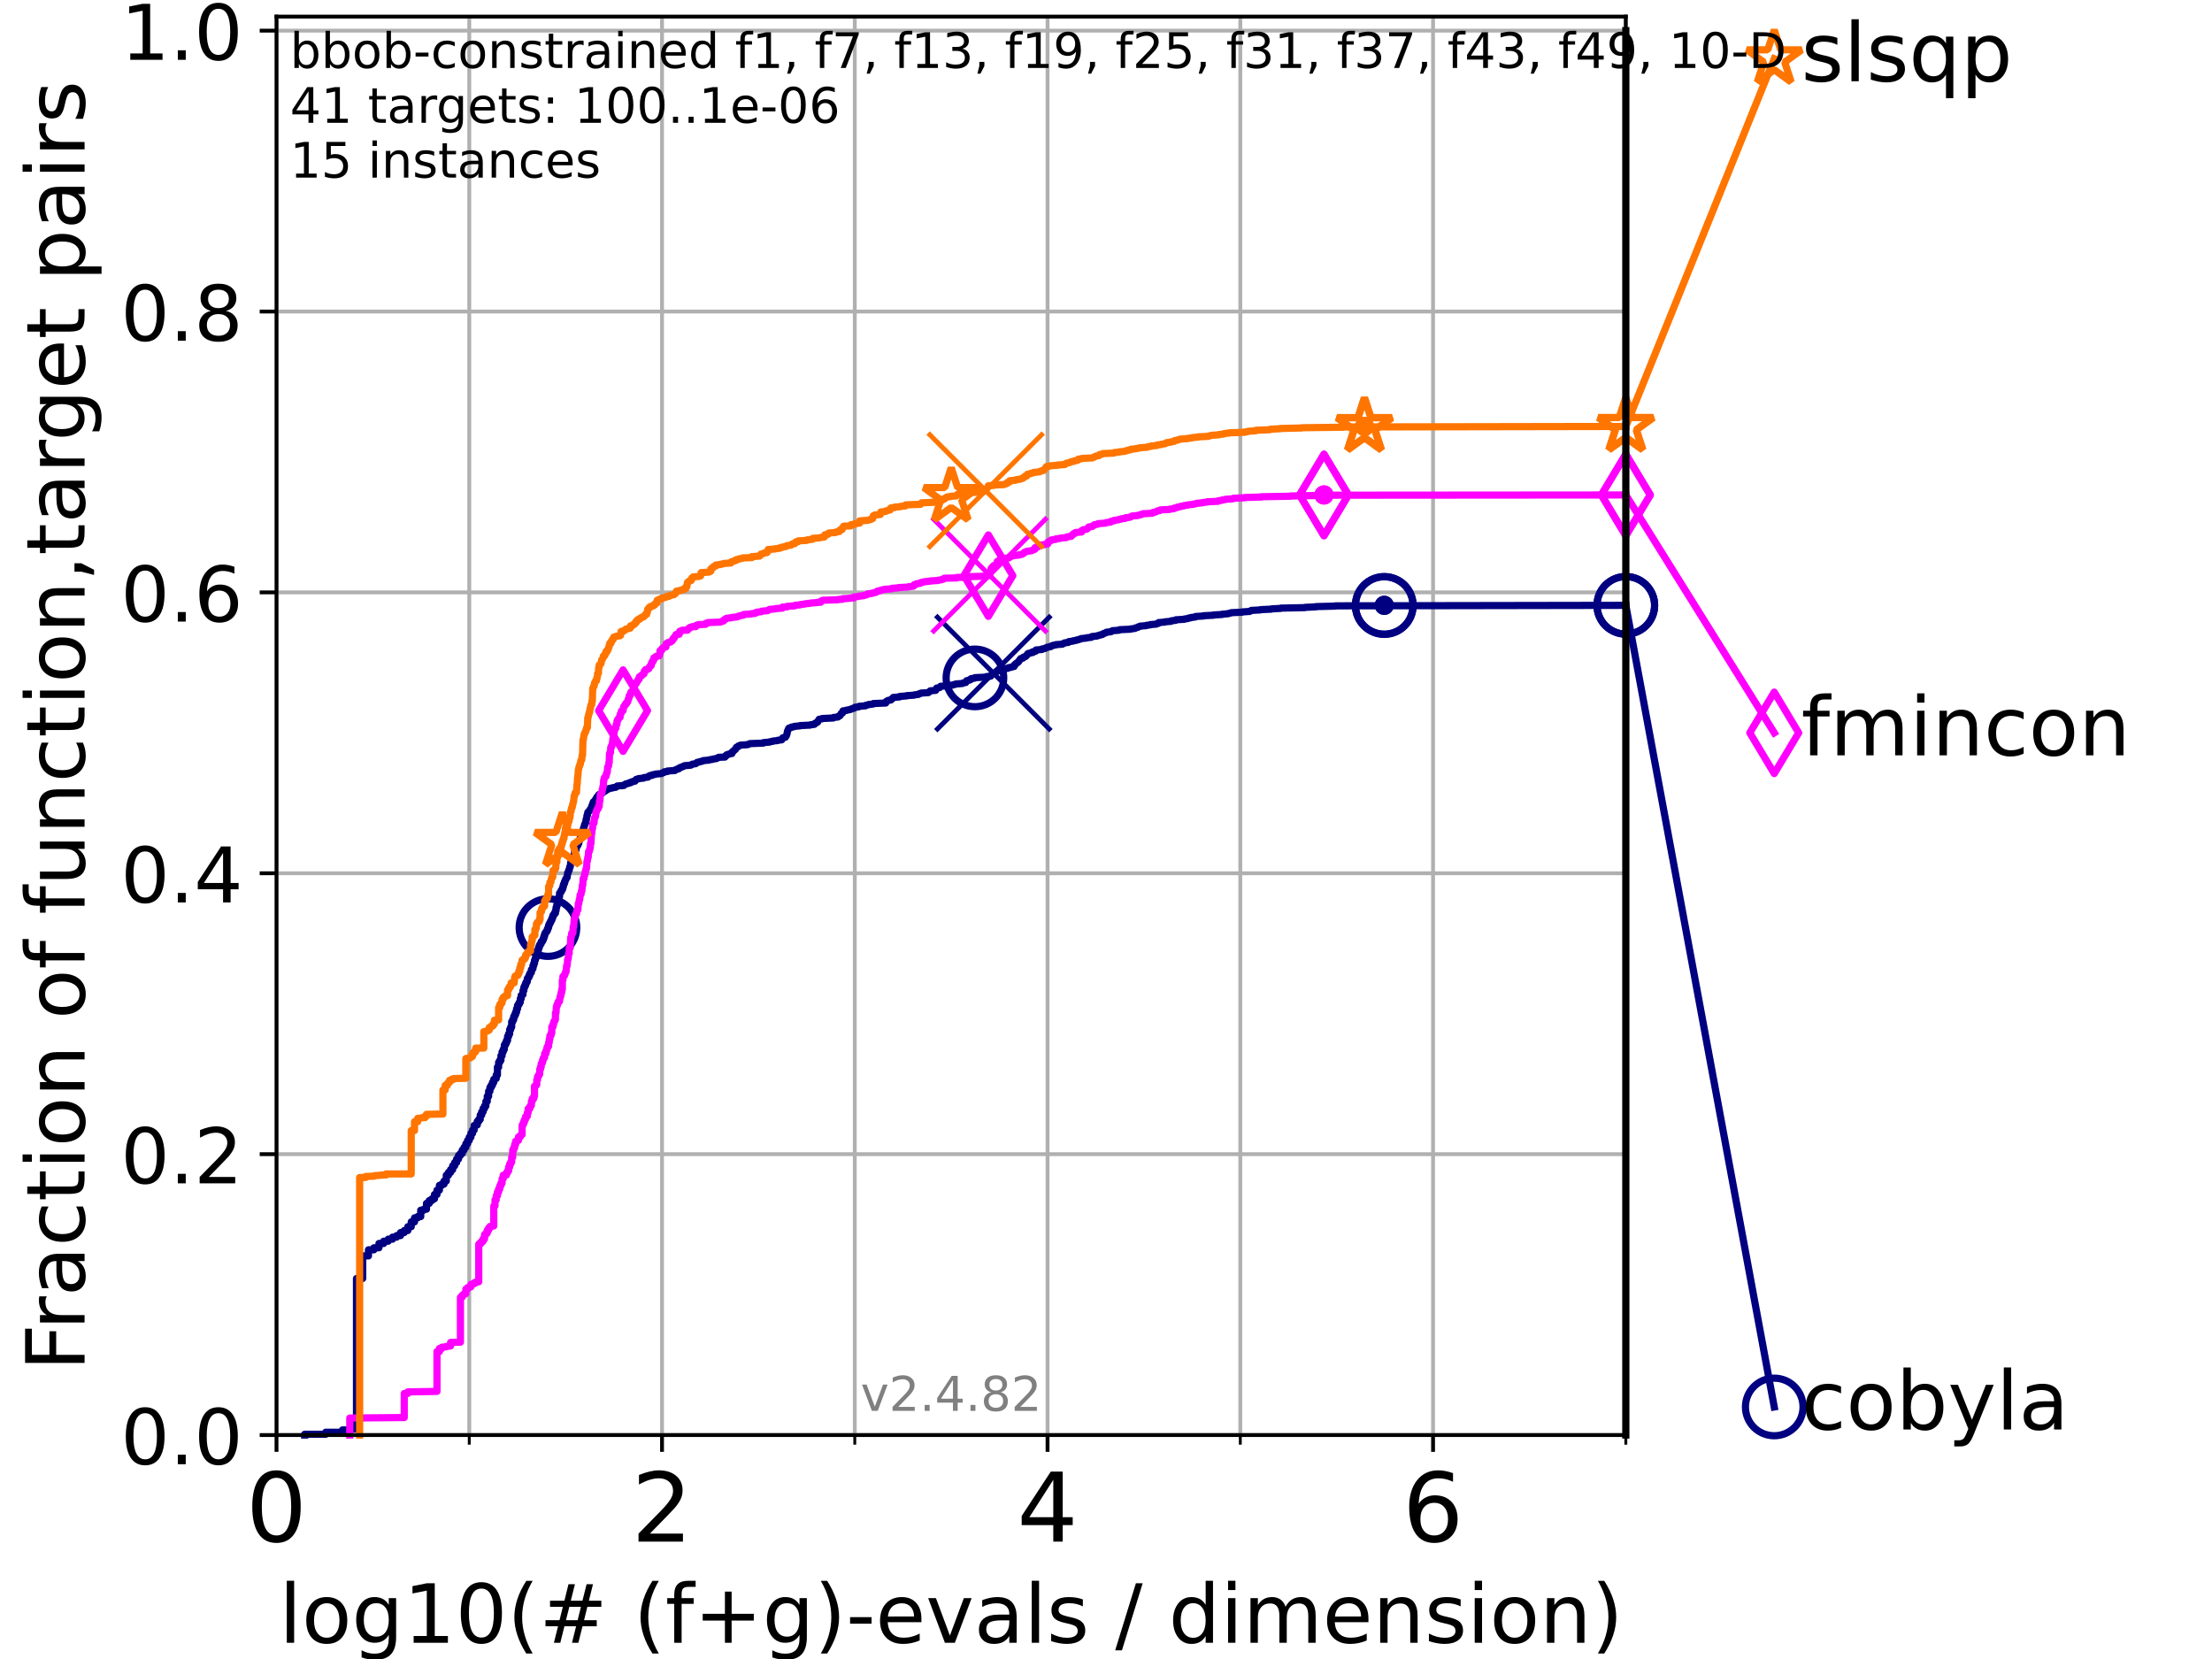 <?xml version="1.0" encoding="utf-8" standalone="no"?>
<!DOCTYPE svg PUBLIC "-//W3C//DTD SVG 1.1//EN"
  "http://www.w3.org/Graphics/SVG/1.1/DTD/svg11.dtd">
<!-- Created with matplotlib (https://matplotlib.org/) -->
<svg height="345.6pt" version="1.1" viewBox="0 0 460.8 345.6" width="460.8pt" xmlns="http://www.w3.org/2000/svg" xmlns:xlink="http://www.w3.org/1999/xlink">
 <defs>
  <style type="text/css">*{stroke-linecap:butt;stroke-linejoin:round;}</style>
 </defs>
 <g id="figure_1">
  <g id="patch_1">
   <path d="M 0 345.6 
L 460.8 345.6 
L 460.8 0 
L 0 0 
z
" style="fill:#ffffff;"/>
  </g>
  <g id="axes_1">
   <g id="patch_2">
    <path d="M 57.6 298.944 
L 338.688 298.944 
L 338.688 3.456 
L 57.6 3.456 
z
" style="fill:#ffffff;"/>
   </g>
   <g id="matplotlib.axis_1">
    <g id="xtick_1">
     <g id="line2d_1">
      <path clip-path="url(#pbf55903a3c)" d="M 57.6 298.944 
L 57.6 3.456 
" style="fill:none;stroke:#b0b0b0;stroke-linecap:square;stroke-width:0.8;"/>
     </g>
     <g id="line2d_2">
      <defs>
       <path d="M 0 0 
L 0 3.5 
" id="m2b0f9edda7" style="stroke:#000000;stroke-width:0.8;"/>
      </defs>
      <g>
       <use style="stroke:#000000;stroke-width:0.8;" x="57.6" xlink:href="#m2b0f9edda7" y="298.944"/>
      </g>
     </g>
     <g id="text_1">
      <!-- 0 -->
      <g transform="translate(51.237 321.141)scale(0.2 -0.2)">
       <defs>
        <path d="M 31.781 66.406 
Q 24.172 66.406 20.328 58.906 
Q 16.5 51.422 16.5 36.375 
Q 16.5 21.391 20.328 13.891 
Q 24.172 6.391 31.781 6.391 
Q 39.453 6.391 43.281 13.891 
Q 47.125 21.391 47.125 36.375 
Q 47.125 51.422 43.281 58.906 
Q 39.453 66.406 31.781 66.406 
z
M 31.781 74.219 
Q 44.047 74.219 50.516 64.516 
Q 56.984 54.828 56.984 36.375 
Q 56.984 17.969 50.516 8.266 
Q 44.047 -1.422 31.781 -1.422 
Q 19.531 -1.422 13.062 8.266 
Q 6.594 17.969 6.594 36.375 
Q 6.594 54.828 13.062 64.516 
Q 19.531 74.219 31.781 74.219 
z
" id="DejaVuSans-48"/>
       </defs>
       <use xlink:href="#DejaVuSans-48"/>
      </g>
     </g>
    </g>
    <g id="xtick_2">
     <g id="line2d_3">
      <path clip-path="url(#pbf55903a3c)" d="M 137.911 298.944 
L 137.911 3.456 
" style="fill:none;stroke:#b0b0b0;stroke-linecap:square;stroke-width:0.8;"/>
     </g>
     <g id="line2d_4">
      <g>
       <use style="stroke:#000000;stroke-width:0.8;" x="137.911" xlink:href="#m2b0f9edda7" y="298.944"/>
      </g>
     </g>
     <g id="text_2">
      <!-- 2 -->
      <g transform="translate(131.548 321.141)scale(0.2 -0.2)">
       <defs>
        <path d="M 19.188 8.297 
L 53.609 8.297 
L 53.609 0 
L 7.328 0 
L 7.328 8.297 
Q 12.938 14.109 22.625 23.891 
Q 32.328 33.688 34.812 36.531 
Q 39.547 41.844 41.422 45.531 
Q 43.312 49.219 43.312 52.781 
Q 43.312 58.594 39.234 62.25 
Q 35.156 65.922 28.609 65.922 
Q 23.969 65.922 18.812 64.312 
Q 13.672 62.703 7.812 59.422 
L 7.812 69.391 
Q 13.766 71.781 18.938 73 
Q 24.125 74.219 28.422 74.219 
Q 39.75 74.219 46.484 68.547 
Q 53.219 62.891 53.219 53.422 
Q 53.219 48.922 51.531 44.891 
Q 49.859 40.875 45.406 35.406 
Q 44.188 33.984 37.641 27.219 
Q 31.109 20.453 19.188 8.297 
z
" id="DejaVuSans-50"/>
       </defs>
       <use xlink:href="#DejaVuSans-50"/>
      </g>
     </g>
    </g>
    <g id="xtick_3">
     <g id="line2d_5">
      <path clip-path="url(#pbf55903a3c)" d="M 218.222 298.944 
L 218.222 3.456 
" style="fill:none;stroke:#b0b0b0;stroke-linecap:square;stroke-width:0.8;"/>
     </g>
     <g id="line2d_6">
      <g>
       <use style="stroke:#000000;stroke-width:0.8;" x="218.222" xlink:href="#m2b0f9edda7" y="298.944"/>
      </g>
     </g>
     <g id="text_3">
      <!-- 4 -->
      <g transform="translate(211.859 321.141)scale(0.2 -0.2)">
       <defs>
        <path d="M 37.797 64.312 
L 12.891 25.391 
L 37.797 25.391 
z
M 35.203 72.906 
L 47.609 72.906 
L 47.609 25.391 
L 58.016 25.391 
L 58.016 17.188 
L 47.609 17.188 
L 47.609 0 
L 37.797 0 
L 37.797 17.188 
L 4.891 17.188 
L 4.891 26.703 
z
" id="DejaVuSans-52"/>
       </defs>
       <use xlink:href="#DejaVuSans-52"/>
      </g>
     </g>
    </g>
    <g id="xtick_4">
     <g id="line2d_7">
      <path clip-path="url(#pbf55903a3c)" d="M 298.533 298.944 
L 298.533 3.456 
" style="fill:none;stroke:#b0b0b0;stroke-linecap:square;stroke-width:0.8;"/>
     </g>
     <g id="line2d_8">
      <g>
       <use style="stroke:#000000;stroke-width:0.8;" x="298.533" xlink:href="#m2b0f9edda7" y="298.944"/>
      </g>
     </g>
     <g id="text_4">
      <!-- 6 -->
      <g transform="translate(292.17 321.141)scale(0.2 -0.2)">
       <defs>
        <path d="M 33.016 40.375 
Q 26.375 40.375 22.484 35.828 
Q 18.609 31.297 18.609 23.391 
Q 18.609 15.531 22.484 10.953 
Q 26.375 6.391 33.016 6.391 
Q 39.656 6.391 43.531 10.953 
Q 47.406 15.531 47.406 23.391 
Q 47.406 31.297 43.531 35.828 
Q 39.656 40.375 33.016 40.375 
z
M 52.594 71.297 
L 52.594 62.312 
Q 48.875 64.062 45.094 64.984 
Q 41.312 65.922 37.594 65.922 
Q 27.828 65.922 22.672 59.328 
Q 17.531 52.734 16.797 39.406 
Q 19.672 43.656 24.016 45.922 
Q 28.375 48.188 33.594 48.188 
Q 44.578 48.188 50.953 41.516 
Q 57.328 34.859 57.328 23.391 
Q 57.328 12.156 50.688 5.359 
Q 44.047 -1.422 33.016 -1.422 
Q 20.359 -1.422 13.672 8.266 
Q 6.984 17.969 6.984 36.375 
Q 6.984 53.656 15.188 63.938 
Q 23.391 74.219 37.203 74.219 
Q 40.922 74.219 44.703 73.484 
Q 48.484 72.75 52.594 71.297 
z
" id="DejaVuSans-54"/>
       </defs>
       <use xlink:href="#DejaVuSans-54"/>
      </g>
     </g>
    </g>
    <g id="xtick_5">
     <g id="line2d_9">
      <path clip-path="url(#pbf55903a3c)" d="M 97.755 298.944 
L 97.755 3.456 
" style="fill:none;stroke:#b0b0b0;stroke-linecap:square;stroke-width:0.8;"/>
     </g>
     <g id="line2d_10">
      <defs>
       <path d="M 0 0 
L 0 2 
" id="m7d06402458" style="stroke:#000000;stroke-width:0.6;"/>
      </defs>
      <g>
       <use style="stroke:#000000;stroke-width:0.6;" x="97.755" xlink:href="#m7d06402458" y="298.944"/>
      </g>
     </g>
    </g>
    <g id="xtick_6">
     <g id="line2d_11">
      <path clip-path="url(#pbf55903a3c)" d="M 178.066 298.944 
L 178.066 3.456 
" style="fill:none;stroke:#b0b0b0;stroke-linecap:square;stroke-width:0.8;"/>
     </g>
     <g id="line2d_12">
      <g>
       <use style="stroke:#000000;stroke-width:0.6;" x="178.066" xlink:href="#m7d06402458" y="298.944"/>
      </g>
     </g>
    </g>
    <g id="xtick_7">
     <g id="line2d_13">
      <path clip-path="url(#pbf55903a3c)" d="M 258.377 298.944 
L 258.377 3.456 
" style="fill:none;stroke:#b0b0b0;stroke-linecap:square;stroke-width:0.8;"/>
     </g>
     <g id="line2d_14">
      <g>
       <use style="stroke:#000000;stroke-width:0.6;" x="258.377" xlink:href="#m7d06402458" y="298.944"/>
      </g>
     </g>
    </g>
    <g id="xtick_8">
     <g id="line2d_15">
      <path clip-path="url(#pbf55903a3c)" d="M 338.688 298.944 
L 338.688 3.456 
" style="fill:none;stroke:#b0b0b0;stroke-linecap:square;stroke-width:0.8;"/>
     </g>
     <g id="line2d_16">
      <g>
       <use style="stroke:#000000;stroke-width:0.6;" x="338.688" xlink:href="#m7d06402458" y="298.944"/>
      </g>
     </g>
    </g>
    <g id="text_5">
     <!-- log10(# (f+g)-evals / dimension) -->
     <g transform="translate(58.145 342.218)scale(0.17 -0.17)">
      <defs>
       <path d="M 9.422 75.984 
L 18.406 75.984 
L 18.406 0 
L 9.422 0 
z
" id="DejaVuSans-108"/>
       <path d="M 30.609 48.391 
Q 23.391 48.391 19.188 42.75 
Q 14.984 37.109 14.984 27.297 
Q 14.984 17.484 19.156 11.844 
Q 23.344 6.203 30.609 6.203 
Q 37.797 6.203 41.984 11.859 
Q 46.188 17.531 46.188 27.297 
Q 46.188 37.016 41.984 42.703 
Q 37.797 48.391 30.609 48.391 
z
M 30.609 56 
Q 42.328 56 49.016 48.375 
Q 55.719 40.766 55.719 27.297 
Q 55.719 13.875 49.016 6.219 
Q 42.328 -1.422 30.609 -1.422 
Q 18.844 -1.422 12.172 6.219 
Q 5.516 13.875 5.516 27.297 
Q 5.516 40.766 12.172 48.375 
Q 18.844 56 30.609 56 
z
" id="DejaVuSans-111"/>
       <path d="M 45.406 27.984 
Q 45.406 37.75 41.375 43.109 
Q 37.359 48.484 30.078 48.484 
Q 22.859 48.484 18.828 43.109 
Q 14.797 37.75 14.797 27.984 
Q 14.797 18.266 18.828 12.891 
Q 22.859 7.516 30.078 7.516 
Q 37.359 7.516 41.375 12.891 
Q 45.406 18.266 45.406 27.984 
z
M 54.391 6.781 
Q 54.391 -7.172 48.188 -13.984 
Q 42 -20.797 29.203 -20.797 
Q 24.469 -20.797 20.266 -20.094 
Q 16.062 -19.391 12.109 -17.922 
L 12.109 -9.188 
Q 16.062 -11.328 19.922 -12.344 
Q 23.781 -13.375 27.781 -13.375 
Q 36.625 -13.375 41.016 -8.766 
Q 45.406 -4.156 45.406 5.172 
L 45.406 9.625 
Q 42.625 4.781 38.281 2.391 
Q 33.938 0 27.875 0 
Q 17.828 0 11.672 7.656 
Q 5.516 15.328 5.516 27.984 
Q 5.516 40.672 11.672 48.328 
Q 17.828 56 27.875 56 
Q 33.938 56 38.281 53.609 
Q 42.625 51.219 45.406 46.391 
L 45.406 54.688 
L 54.391 54.688 
z
" id="DejaVuSans-103"/>
       <path d="M 12.406 8.297 
L 28.516 8.297 
L 28.516 63.922 
L 10.984 60.406 
L 10.984 69.391 
L 28.422 72.906 
L 38.281 72.906 
L 38.281 8.297 
L 54.391 8.297 
L 54.391 0 
L 12.406 0 
z
" id="DejaVuSans-49"/>
       <path d="M 31 75.875 
Q 24.469 64.656 21.281 53.656 
Q 18.109 42.672 18.109 31.391 
Q 18.109 20.125 21.312 9.062 
Q 24.516 -2 31 -13.188 
L 23.188 -13.188 
Q 15.875 -1.703 12.234 9.375 
Q 8.594 20.453 8.594 31.391 
Q 8.594 42.281 12.203 53.312 
Q 15.828 64.359 23.188 75.875 
z
" id="DejaVuSans-40"/>
       <path d="M 51.125 44 
L 36.922 44 
L 32.812 27.688 
L 47.125 27.688 
z
M 43.797 71.781 
L 38.719 51.516 
L 52.984 51.516 
L 58.109 71.781 
L 65.922 71.781 
L 60.891 51.516 
L 76.125 51.516 
L 76.125 44 
L 58.984 44 
L 54.984 27.688 
L 70.516 27.688 
L 70.516 20.219 
L 53.078 20.219 
L 48 0 
L 40.188 0 
L 45.219 20.219 
L 30.906 20.219 
L 25.875 0 
L 18.016 0 
L 23.094 20.219 
L 7.719 20.219 
L 7.719 27.688 
L 24.906 27.688 
L 29 44 
L 13.281 44 
L 13.281 51.516 
L 30.906 51.516 
L 35.891 71.781 
z
" id="DejaVuSans-35"/>
       <path id="DejaVuSans-32"/>
       <path d="M 37.109 75.984 
L 37.109 68.5 
L 28.516 68.5 
Q 23.688 68.5 21.797 66.547 
Q 19.922 64.594 19.922 59.516 
L 19.922 54.688 
L 34.719 54.688 
L 34.719 47.703 
L 19.922 47.703 
L 19.922 0 
L 10.891 0 
L 10.891 47.703 
L 2.297 47.703 
L 2.297 54.688 
L 10.891 54.688 
L 10.891 58.5 
Q 10.891 67.625 15.141 71.797 
Q 19.391 75.984 28.609 75.984 
z
" id="DejaVuSans-102"/>
       <path d="M 46 62.703 
L 46 35.5 
L 73.188 35.5 
L 73.188 27.203 
L 46 27.203 
L 46 0 
L 37.797 0 
L 37.797 27.203 
L 10.594 27.203 
L 10.594 35.5 
L 37.797 35.5 
L 37.797 62.703 
z
" id="DejaVuSans-43"/>
       <path d="M 8.016 75.875 
L 15.828 75.875 
Q 23.141 64.359 26.781 53.312 
Q 30.422 42.281 30.422 31.391 
Q 30.422 20.453 26.781 9.375 
Q 23.141 -1.703 15.828 -13.188 
L 8.016 -13.188 
Q 14.5 -2 17.703 9.062 
Q 20.906 20.125 20.906 31.391 
Q 20.906 42.672 17.703 53.656 
Q 14.5 64.656 8.016 75.875 
z
" id="DejaVuSans-41"/>
       <path d="M 4.891 31.391 
L 31.203 31.391 
L 31.203 23.391 
L 4.891 23.391 
z
" id="DejaVuSans-45"/>
       <path d="M 56.203 29.594 
L 56.203 25.203 
L 14.891 25.203 
Q 15.484 15.922 20.484 11.062 
Q 25.484 6.203 34.422 6.203 
Q 39.594 6.203 44.453 7.469 
Q 49.312 8.734 54.109 11.281 
L 54.109 2.781 
Q 49.266 0.734 44.188 -0.344 
Q 39.109 -1.422 33.891 -1.422 
Q 20.797 -1.422 13.156 6.188 
Q 5.516 13.812 5.516 26.812 
Q 5.516 40.234 12.766 48.109 
Q 20.016 56 32.328 56 
Q 43.359 56 49.781 48.891 
Q 56.203 41.797 56.203 29.594 
z
M 47.219 32.234 
Q 47.125 39.594 43.094 43.984 
Q 39.062 48.391 32.422 48.391 
Q 24.906 48.391 20.391 44.141 
Q 15.875 39.891 15.188 32.172 
z
" id="DejaVuSans-101"/>
       <path d="M 2.984 54.688 
L 12.5 54.688 
L 29.594 8.797 
L 46.688 54.688 
L 56.203 54.688 
L 35.688 0 
L 23.484 0 
z
" id="DejaVuSans-118"/>
       <path d="M 34.281 27.484 
Q 23.391 27.484 19.188 25 
Q 14.984 22.516 14.984 16.5 
Q 14.984 11.719 18.141 8.906 
Q 21.297 6.109 26.703 6.109 
Q 34.188 6.109 38.703 11.406 
Q 43.219 16.703 43.219 25.484 
L 43.219 27.484 
z
M 52.203 31.203 
L 52.203 0 
L 43.219 0 
L 43.219 8.297 
Q 40.141 3.328 35.547 0.953 
Q 30.953 -1.422 24.312 -1.422 
Q 15.922 -1.422 10.953 3.297 
Q 6 8.016 6 15.922 
Q 6 25.141 12.172 29.828 
Q 18.359 34.516 30.609 34.516 
L 43.219 34.516 
L 43.219 35.406 
Q 43.219 41.609 39.141 45 
Q 35.062 48.391 27.688 48.391 
Q 23 48.391 18.547 47.266 
Q 14.109 46.141 10.016 43.891 
L 10.016 52.203 
Q 14.938 54.109 19.578 55.047 
Q 24.219 56 28.609 56 
Q 40.484 56 46.344 49.844 
Q 52.203 43.703 52.203 31.203 
z
" id="DejaVuSans-97"/>
       <path d="M 44.281 53.078 
L 44.281 44.578 
Q 40.484 46.531 36.375 47.5 
Q 32.281 48.484 27.875 48.484 
Q 21.188 48.484 17.844 46.438 
Q 14.5 44.391 14.5 40.281 
Q 14.5 37.156 16.891 35.375 
Q 19.281 33.594 26.516 31.984 
L 29.594 31.297 
Q 39.156 29.25 43.188 25.516 
Q 47.219 21.781 47.219 15.094 
Q 47.219 7.469 41.188 3.016 
Q 35.156 -1.422 24.609 -1.422 
Q 20.219 -1.422 15.453 -0.562 
Q 10.688 0.297 5.422 2 
L 5.422 11.281 
Q 10.406 8.688 15.234 7.391 
Q 20.062 6.109 24.812 6.109 
Q 31.156 6.109 34.562 8.281 
Q 37.984 10.453 37.984 14.406 
Q 37.984 18.062 35.516 20.016 
Q 33.062 21.969 24.703 23.781 
L 21.578 24.516 
Q 13.234 26.266 9.516 29.906 
Q 5.812 33.547 5.812 39.891 
Q 5.812 47.609 11.281 51.797 
Q 16.75 56 26.812 56 
Q 31.781 56 36.172 55.266 
Q 40.578 54.547 44.281 53.078 
z
" id="DejaVuSans-115"/>
       <path d="M 25.391 72.906 
L 33.688 72.906 
L 8.297 -9.281 
L 0 -9.281 
z
" id="DejaVuSans-47"/>
       <path d="M 45.406 46.391 
L 45.406 75.984 
L 54.391 75.984 
L 54.391 0 
L 45.406 0 
L 45.406 8.203 
Q 42.578 3.328 38.25 0.953 
Q 33.938 -1.422 27.875 -1.422 
Q 17.969 -1.422 11.734 6.484 
Q 5.516 14.406 5.516 27.297 
Q 5.516 40.188 11.734 48.094 
Q 17.969 56 27.875 56 
Q 33.938 56 38.25 53.625 
Q 42.578 51.266 45.406 46.391 
z
M 14.797 27.297 
Q 14.797 17.391 18.875 11.75 
Q 22.953 6.109 30.078 6.109 
Q 37.203 6.109 41.297 11.75 
Q 45.406 17.391 45.406 27.297 
Q 45.406 37.203 41.297 42.844 
Q 37.203 48.484 30.078 48.484 
Q 22.953 48.484 18.875 42.844 
Q 14.797 37.203 14.797 27.297 
z
" id="DejaVuSans-100"/>
       <path d="M 9.422 54.688 
L 18.406 54.688 
L 18.406 0 
L 9.422 0 
z
M 9.422 75.984 
L 18.406 75.984 
L 18.406 64.594 
L 9.422 64.594 
z
" id="DejaVuSans-105"/>
       <path d="M 52 44.188 
Q 55.375 50.25 60.062 53.125 
Q 64.75 56 71.094 56 
Q 79.641 56 84.281 50.016 
Q 88.922 44.047 88.922 33.016 
L 88.922 0 
L 79.891 0 
L 79.891 32.719 
Q 79.891 40.578 77.094 44.375 
Q 74.312 48.188 68.609 48.188 
Q 61.625 48.188 57.562 43.547 
Q 53.516 38.922 53.516 30.906 
L 53.516 0 
L 44.484 0 
L 44.484 32.719 
Q 44.484 40.625 41.703 44.406 
Q 38.922 48.188 33.109 48.188 
Q 26.219 48.188 22.156 43.531 
Q 18.109 38.875 18.109 30.906 
L 18.109 0 
L 9.078 0 
L 9.078 54.688 
L 18.109 54.688 
L 18.109 46.188 
Q 21.188 51.219 25.484 53.609 
Q 29.781 56 35.688 56 
Q 41.656 56 45.828 52.969 
Q 50 49.953 52 44.188 
z
" id="DejaVuSans-109"/>
       <path d="M 54.891 33.016 
L 54.891 0 
L 45.906 0 
L 45.906 32.719 
Q 45.906 40.484 42.875 44.328 
Q 39.844 48.188 33.797 48.188 
Q 26.516 48.188 22.312 43.547 
Q 18.109 38.922 18.109 30.906 
L 18.109 0 
L 9.078 0 
L 9.078 54.688 
L 18.109 54.688 
L 18.109 46.188 
Q 21.344 51.125 25.703 53.562 
Q 30.078 56 35.797 56 
Q 45.219 56 50.047 50.172 
Q 54.891 44.344 54.891 33.016 
z
" id="DejaVuSans-110"/>
      </defs>
      <use xlink:href="#DejaVuSans-108"/>
      <use x="27.783" xlink:href="#DejaVuSans-111"/>
      <use x="88.965" xlink:href="#DejaVuSans-103"/>
      <use x="152.441" xlink:href="#DejaVuSans-49"/>
      <use x="216.064" xlink:href="#DejaVuSans-48"/>
      <use x="279.688" xlink:href="#DejaVuSans-40"/>
      <use x="318.701" xlink:href="#DejaVuSans-35"/>
      <use x="402.49" xlink:href="#DejaVuSans-32"/>
      <use x="434.277" xlink:href="#DejaVuSans-40"/>
      <use x="473.291" xlink:href="#DejaVuSans-102"/>
      <use x="508.496" xlink:href="#DejaVuSans-43"/>
      <use x="592.285" xlink:href="#DejaVuSans-103"/>
      <use x="655.762" xlink:href="#DejaVuSans-41"/>
      <use x="694.775" xlink:href="#DejaVuSans-45"/>
      <use x="730.859" xlink:href="#DejaVuSans-101"/>
      <use x="792.383" xlink:href="#DejaVuSans-118"/>
      <use x="851.562" xlink:href="#DejaVuSans-97"/>
      <use x="912.842" xlink:href="#DejaVuSans-108"/>
      <use x="940.625" xlink:href="#DejaVuSans-115"/>
      <use x="992.725" xlink:href="#DejaVuSans-32"/>
      <use x="1024.512" xlink:href="#DejaVuSans-47"/>
      <use x="1058.203" xlink:href="#DejaVuSans-32"/>
      <use x="1089.99" xlink:href="#DejaVuSans-100"/>
      <use x="1153.467" xlink:href="#DejaVuSans-105"/>
      <use x="1181.25" xlink:href="#DejaVuSans-109"/>
      <use x="1278.662" xlink:href="#DejaVuSans-101"/>
      <use x="1340.186" xlink:href="#DejaVuSans-110"/>
      <use x="1403.564" xlink:href="#DejaVuSans-115"/>
      <use x="1455.664" xlink:href="#DejaVuSans-105"/>
      <use x="1483.447" xlink:href="#DejaVuSans-111"/>
      <use x="1544.629" xlink:href="#DejaVuSans-110"/>
      <use x="1608.008" xlink:href="#DejaVuSans-41"/>
     </g>
    </g>
   </g>
   <g id="matplotlib.axis_2">
    <g id="ytick_1">
     <g id="line2d_17">
      <path clip-path="url(#pbf55903a3c)" d="M 57.6 298.944 
L 338.688 298.944 
" style="fill:none;stroke:#b0b0b0;stroke-linecap:square;stroke-width:0.8;"/>
     </g>
     <g id="line2d_18">
      <defs>
       <path d="M 0 0 
L -3.5 0 
" id="m3a7862e8e4" style="stroke:#000000;stroke-width:0.8;"/>
      </defs>
      <g>
       <use style="stroke:#000000;stroke-width:0.8;" x="57.6" xlink:href="#m3a7862e8e4" y="298.944"/>
      </g>
     </g>
     <g id="text_6">
      <!-- 0.0 -->
      <g transform="translate(25.155 305.023)scale(0.16 -0.16)">
       <defs>
        <path d="M 10.688 12.406 
L 21 12.406 
L 21 0 
L 10.688 0 
z
" id="DejaVuSans-46"/>
       </defs>
       <use xlink:href="#DejaVuSans-48"/>
       <use x="63.623" xlink:href="#DejaVuSans-46"/>
       <use x="95.41" xlink:href="#DejaVuSans-48"/>
      </g>
     </g>
    </g>
    <g id="ytick_2">
     <g id="line2d_19">
      <path clip-path="url(#pbf55903a3c)" d="M 57.6 240.432 
L 338.688 240.432 
" style="fill:none;stroke:#b0b0b0;stroke-linecap:square;stroke-width:0.8;"/>
     </g>
     <g id="line2d_20">
      <g>
       <use style="stroke:#000000;stroke-width:0.8;" x="57.6" xlink:href="#m3a7862e8e4" y="240.432"/>
      </g>
     </g>
     <g id="text_7">
      <!-- 0.2 -->
      <g transform="translate(25.155 246.51)scale(0.16 -0.16)">
       <use xlink:href="#DejaVuSans-48"/>
       <use x="63.623" xlink:href="#DejaVuSans-46"/>
       <use x="95.41" xlink:href="#DejaVuSans-50"/>
      </g>
     </g>
    </g>
    <g id="ytick_3">
     <g id="line2d_21">
      <path clip-path="url(#pbf55903a3c)" d="M 57.6 181.919 
L 338.688 181.919 
" style="fill:none;stroke:#b0b0b0;stroke-linecap:square;stroke-width:0.8;"/>
     </g>
     <g id="line2d_22">
      <g>
       <use style="stroke:#000000;stroke-width:0.8;" x="57.6" xlink:href="#m3a7862e8e4" y="181.919"/>
      </g>
     </g>
     <g id="text_8">
      <!-- 0.4 -->
      <g transform="translate(25.155 187.998)scale(0.16 -0.16)">
       <use xlink:href="#DejaVuSans-48"/>
       <use x="63.623" xlink:href="#DejaVuSans-46"/>
       <use x="95.41" xlink:href="#DejaVuSans-52"/>
      </g>
     </g>
    </g>
    <g id="ytick_4">
     <g id="line2d_23">
      <path clip-path="url(#pbf55903a3c)" d="M 57.6 123.407 
L 338.688 123.407 
" style="fill:none;stroke:#b0b0b0;stroke-linecap:square;stroke-width:0.8;"/>
     </g>
     <g id="line2d_24">
      <g>
       <use style="stroke:#000000;stroke-width:0.8;" x="57.6" xlink:href="#m3a7862e8e4" y="123.407"/>
      </g>
     </g>
     <g id="text_9">
      <!-- 0.6 -->
      <g transform="translate(25.155 129.485)scale(0.16 -0.16)">
       <use xlink:href="#DejaVuSans-48"/>
       <use x="63.623" xlink:href="#DejaVuSans-46"/>
       <use x="95.41" xlink:href="#DejaVuSans-54"/>
      </g>
     </g>
    </g>
    <g id="ytick_5">
     <g id="line2d_25">
      <path clip-path="url(#pbf55903a3c)" d="M 57.6 64.894 
L 338.688 64.894 
" style="fill:none;stroke:#b0b0b0;stroke-linecap:square;stroke-width:0.8;"/>
     </g>
     <g id="line2d_26">
      <g>
       <use style="stroke:#000000;stroke-width:0.8;" x="57.6" xlink:href="#m3a7862e8e4" y="64.894"/>
      </g>
     </g>
     <g id="text_10">
      <!-- 0.8 -->
      <g transform="translate(25.155 70.973)scale(0.16 -0.16)">
       <defs>
        <path d="M 31.781 34.625 
Q 24.75 34.625 20.719 30.859 
Q 16.703 27.094 16.703 20.516 
Q 16.703 13.922 20.719 10.156 
Q 24.75 6.391 31.781 6.391 
Q 38.812 6.391 42.859 10.172 
Q 46.922 13.969 46.922 20.516 
Q 46.922 27.094 42.891 30.859 
Q 38.875 34.625 31.781 34.625 
z
M 21.922 38.812 
Q 15.578 40.375 12.031 44.719 
Q 8.5 49.078 8.5 55.328 
Q 8.5 64.062 14.719 69.141 
Q 20.953 74.219 31.781 74.219 
Q 42.672 74.219 48.875 69.141 
Q 55.078 64.062 55.078 55.328 
Q 55.078 49.078 51.531 44.719 
Q 48 40.375 41.703 38.812 
Q 48.828 37.156 52.797 32.312 
Q 56.781 27.484 56.781 20.516 
Q 56.781 9.906 50.312 4.234 
Q 43.844 -1.422 31.781 -1.422 
Q 19.734 -1.422 13.25 4.234 
Q 6.781 9.906 6.781 20.516 
Q 6.781 27.484 10.781 32.312 
Q 14.797 37.156 21.922 38.812 
z
M 18.312 54.391 
Q 18.312 48.734 21.844 45.562 
Q 25.391 42.391 31.781 42.391 
Q 38.141 42.391 41.719 45.562 
Q 45.312 48.734 45.312 54.391 
Q 45.312 60.062 41.719 63.234 
Q 38.141 66.406 31.781 66.406 
Q 25.391 66.406 21.844 63.234 
Q 18.312 60.062 18.312 54.391 
z
" id="DejaVuSans-56"/>
       </defs>
       <use xlink:href="#DejaVuSans-48"/>
       <use x="63.623" xlink:href="#DejaVuSans-46"/>
       <use x="95.41" xlink:href="#DejaVuSans-56"/>
      </g>
     </g>
    </g>
    <g id="ytick_6">
     <g id="line2d_27">
      <path clip-path="url(#pbf55903a3c)" d="M 57.6 6.382 
L 338.688 6.382 
" style="fill:none;stroke:#b0b0b0;stroke-linecap:square;stroke-width:0.8;"/>
     </g>
     <g id="line2d_28">
      <g>
       <use style="stroke:#000000;stroke-width:0.8;" x="57.6" xlink:href="#m3a7862e8e4" y="6.382"/>
      </g>
     </g>
     <g id="text_11">
      <!-- 1.0 -->
      <g transform="translate(25.155 12.46)scale(0.16 -0.16)">
       <use xlink:href="#DejaVuSans-49"/>
       <use x="63.623" xlink:href="#DejaVuSans-46"/>
       <use x="95.41" xlink:href="#DejaVuSans-48"/>
      </g>
     </g>
    </g>
    <g id="text_12">
     <!-- Fraction of function,target pairs -->
     <g transform="translate(17.62 285.585)rotate(-90)scale(0.17 -0.17)">
      <defs>
       <path d="M 9.812 72.906 
L 51.703 72.906 
L 51.703 64.594 
L 19.672 64.594 
L 19.672 43.109 
L 48.578 43.109 
L 48.578 34.812 
L 19.672 34.812 
L 19.672 0 
L 9.812 0 
z
" id="DejaVuSans-70"/>
       <path d="M 41.109 46.297 
Q 39.594 47.172 37.812 47.578 
Q 36.031 48 33.891 48 
Q 26.266 48 22.188 43.047 
Q 18.109 38.094 18.109 28.812 
L 18.109 0 
L 9.078 0 
L 9.078 54.688 
L 18.109 54.688 
L 18.109 46.188 
Q 20.953 51.172 25.484 53.578 
Q 30.031 56 36.531 56 
Q 37.453 56 38.578 55.875 
Q 39.703 55.766 41.062 55.516 
z
" id="DejaVuSans-114"/>
       <path d="M 48.781 52.594 
L 48.781 44.188 
Q 44.969 46.297 41.141 47.344 
Q 37.312 48.391 33.406 48.391 
Q 24.656 48.391 19.812 42.844 
Q 14.984 37.312 14.984 27.297 
Q 14.984 17.281 19.812 11.734 
Q 24.656 6.203 33.406 6.203 
Q 37.312 6.203 41.141 7.25 
Q 44.969 8.297 48.781 10.406 
L 48.781 2.094 
Q 45.016 0.344 40.984 -0.531 
Q 36.969 -1.422 32.422 -1.422 
Q 20.062 -1.422 12.781 6.344 
Q 5.516 14.109 5.516 27.297 
Q 5.516 40.672 12.859 48.328 
Q 20.219 56 33.016 56 
Q 37.156 56 41.109 55.141 
Q 45.062 54.297 48.781 52.594 
z
" id="DejaVuSans-99"/>
       <path d="M 18.312 70.219 
L 18.312 54.688 
L 36.812 54.688 
L 36.812 47.703 
L 18.312 47.703 
L 18.312 18.016 
Q 18.312 11.328 20.141 9.422 
Q 21.969 7.516 27.594 7.516 
L 36.812 7.516 
L 36.812 0 
L 27.594 0 
Q 17.188 0 13.234 3.875 
Q 9.281 7.766 9.281 18.016 
L 9.281 47.703 
L 2.688 47.703 
L 2.688 54.688 
L 9.281 54.688 
L 9.281 70.219 
z
" id="DejaVuSans-116"/>
       <path d="M 8.5 21.578 
L 8.5 54.688 
L 17.484 54.688 
L 17.484 21.922 
Q 17.484 14.156 20.5 10.266 
Q 23.531 6.391 29.594 6.391 
Q 36.859 6.391 41.078 11.031 
Q 45.312 15.672 45.312 23.688 
L 45.312 54.688 
L 54.297 54.688 
L 54.297 0 
L 45.312 0 
L 45.312 8.406 
Q 42.047 3.422 37.719 1 
Q 33.406 -1.422 27.688 -1.422 
Q 18.266 -1.422 13.375 4.438 
Q 8.5 10.297 8.5 21.578 
z
M 31.109 56 
z
" id="DejaVuSans-117"/>
       <path d="M 11.719 12.406 
L 22.016 12.406 
L 22.016 4 
L 14.016 -11.625 
L 7.719 -11.625 
L 11.719 4 
z
" id="DejaVuSans-44"/>
       <path d="M 18.109 8.203 
L 18.109 -20.797 
L 9.078 -20.797 
L 9.078 54.688 
L 18.109 54.688 
L 18.109 46.391 
Q 20.953 51.266 25.266 53.625 
Q 29.594 56 35.594 56 
Q 45.562 56 51.781 48.094 
Q 58.016 40.188 58.016 27.297 
Q 58.016 14.406 51.781 6.484 
Q 45.562 -1.422 35.594 -1.422 
Q 29.594 -1.422 25.266 0.953 
Q 20.953 3.328 18.109 8.203 
z
M 48.688 27.297 
Q 48.688 37.203 44.609 42.844 
Q 40.531 48.484 33.406 48.484 
Q 26.266 48.484 22.188 42.844 
Q 18.109 37.203 18.109 27.297 
Q 18.109 17.391 22.188 11.75 
Q 26.266 6.109 33.406 6.109 
Q 40.531 6.109 44.609 11.75 
Q 48.688 17.391 48.688 27.297 
z
" id="DejaVuSans-112"/>
      </defs>
      <use xlink:href="#DejaVuSans-70"/>
      <use x="50.27" xlink:href="#DejaVuSans-114"/>
      <use x="91.383" xlink:href="#DejaVuSans-97"/>
      <use x="152.662" xlink:href="#DejaVuSans-99"/>
      <use x="207.643" xlink:href="#DejaVuSans-116"/>
      <use x="246.852" xlink:href="#DejaVuSans-105"/>
      <use x="274.635" xlink:href="#DejaVuSans-111"/>
      <use x="335.816" xlink:href="#DejaVuSans-110"/>
      <use x="399.195" xlink:href="#DejaVuSans-32"/>
      <use x="430.982" xlink:href="#DejaVuSans-111"/>
      <use x="492.164" xlink:href="#DejaVuSans-102"/>
      <use x="527.369" xlink:href="#DejaVuSans-32"/>
      <use x="559.156" xlink:href="#DejaVuSans-102"/>
      <use x="594.361" xlink:href="#DejaVuSans-117"/>
      <use x="657.74" xlink:href="#DejaVuSans-110"/>
      <use x="721.119" xlink:href="#DejaVuSans-99"/>
      <use x="776.1" xlink:href="#DejaVuSans-116"/>
      <use x="815.309" xlink:href="#DejaVuSans-105"/>
      <use x="843.092" xlink:href="#DejaVuSans-111"/>
      <use x="904.273" xlink:href="#DejaVuSans-110"/>
      <use x="967.652" xlink:href="#DejaVuSans-44"/>
      <use x="999.439" xlink:href="#DejaVuSans-116"/>
      <use x="1038.648" xlink:href="#DejaVuSans-97"/>
      <use x="1099.928" xlink:href="#DejaVuSans-114"/>
      <use x="1139.291" xlink:href="#DejaVuSans-103"/>
      <use x="1202.768" xlink:href="#DejaVuSans-101"/>
      <use x="1264.291" xlink:href="#DejaVuSans-116"/>
      <use x="1303.5" xlink:href="#DejaVuSans-32"/>
      <use x="1335.287" xlink:href="#DejaVuSans-112"/>
      <use x="1398.764" xlink:href="#DejaVuSans-97"/>
      <use x="1460.043" xlink:href="#DejaVuSans-105"/>
      <use x="1487.826" xlink:href="#DejaVuSans-114"/>
      <use x="1528.939" xlink:href="#DejaVuSans-115"/>
     </g>
    </g>
   </g>
   <g id="line2d_29">
    <defs>
     <path d="M 0 1.5 
C 0.398 1.5 0.779 1.342 1.061 1.061 
C 1.342 0.779 1.5 0.398 1.5 0 
C 1.5 -0.398 1.342 -0.779 1.061 -1.061 
C 0.779 -1.342 0.398 -1.5 0 -1.5 
C -0.398 -1.5 -0.779 -1.342 -1.061 -1.061 
C -1.342 -0.779 -1.5 -0.398 -1.5 0 
C -1.5 0.398 -1.342 0.779 -1.061 1.061 
C -0.779 1.342 -0.398 1.5 0 1.5 
z
" id="ma3db177842" style="stroke:#000080;"/>
    </defs>
    <g>
     <use style="fill:#000080;stroke:#000080;" x="288.367" xlink:href="#ma3db177842" y="126.102"/>
     <use style="fill:#000080;stroke:#000080;" x="288.367" xlink:href="#ma3db177842" y="126.102"/>
    </g>
   </g>
   <g id="line2d_30">
    <path d="M 63.468 298.944 
L 63.468 298.785 
L 67.851 298.785 
L 67.851 298.363 
L 71.35 298.363 
L 71.35 297.887 
L 72.868 297.887 
L 72.868 297.675 
L 74.263 297.675 
L 74.263 266.331 
L 75.556 266.331 
L 75.556 261.627 
L 76.759 261.627 
L 76.759 260.359 
L 77.885 260.359 
L 77.885 259.936 
L 78.942 259.936 
L 78.942 259.037 
L 79.939 259.037 
L 79.939 258.561 
L 80.881 258.561 
L 80.881 258.139 
L 81.776 258.139 
L 81.776 257.716 
L 82.627 257.716 
L 82.627 257.399 
L 83.438 257.399 
L 83.438 256.764 
L 84.213 256.764 
L 84.213 256.341 
L 84.956 256.341 
L 84.956 255.549 
L 85.667 255.549 
L 85.667 254.544 
L 86.351 254.544 
L 86.351 253.699 
L 87.01 253.699 
L 87.01 253.434 
L 87.644 253.434 
L 87.644 252.113 
L 88.256 252.113 
L 88.256 251.901 
L 88.847 251.901 
L 88.847 250.686 
L 89.419 250.686 
L 89.419 250.104 
L 89.973 250.104 
L 89.973 249.734 
L 90.509 249.734 
L 90.509 248.836 
L 91.03 248.836 
L 91.03 247.937 
L 91.535 247.937 
L 91.535 246.933 
L 92.027 246.933 
L 92.027 246.669 
L 92.504 246.669 
L 92.504 246.034 
L 92.969 246.034 
L 92.969 244.819 
L 93.422 244.819 
L 93.422 244.237 
L 93.864 244.237 
L 93.864 243.656 
L 94.295 243.656 
L 94.295 242.863 
L 94.715 242.863 
L 94.715 242.176 
L 95.125 242.176 
L 95.125 241.436 
L 95.526 241.436 
L 95.526 240.696 
L 95.918 240.696 
L 95.918 240.273 
L 96.301 240.273 
L 96.301 239.586 
L 96.676 239.586 
L 96.676 239.004 
L 97.044 239.004 
L 97.044 238.264 
L 97.403 238.264 
L 97.403 237.577 
L 97.755 237.577 
L 97.755 236.89 
L 98.101 236.89 
L 98.101 236.097 
L 98.439 236.097 
L 98.439 235.41 
L 98.772 235.41 
L 98.772 234.459 
L 99.418 234.353 
L 99.418 233.613 
L 99.732 233.613 
L 99.732 233.19 
L 100.04 233.19 
L 100.04 232.292 
L 100.344 232.292 
L 100.344 231.604 
L 100.642 231.604 
L 100.642 230.917 
L 100.935 230.917 
L 100.935 230.389 
L 101.223 230.389 
L 101.223 229.437 
L 101.507 229.437 
L 101.507 228.38 
L 101.786 228.38 
L 101.786 227.323 
L 102.06 227.323 
L 102.06 226.53 
L 102.331 226.53 
L 102.331 226.054 
L 102.597 226.054 
L 102.597 225.473 
L 102.859 225.473 
L 102.859 224.839 
L 103.118 224.839 
L 103.118 224.68 
L 103.372 224.68 
L 103.372 223.94 
L 103.623 223.94 
L 103.623 222.302 
L 103.871 222.302 
L 103.871 221.297 
L 104.115 221.297 
L 104.115 220.875 
L 104.355 220.875 
L 104.355 219.923 
L 104.592 219.923 
L 104.592 219.13 
L 104.826 219.13 
L 104.826 218.602 
L 105.057 218.602 
L 105.057 217.703 
L 105.285 217.703 
L 105.285 217.28 
L 105.51 217.28 
L 105.51 216.752 
L 105.733 216.752 
L 105.733 215.906 
L 105.952 215.906 
L 105.952 215.377 
L 106.169 215.377 
L 106.169 214.479 
L 106.383 214.479 
L 106.383 213.95 
L 106.594 213.95 
L 106.594 212.84 
L 106.803 212.84 
L 106.803 212.417 
L 107.009 212.417 
L 107.009 211.783 
L 107.213 211.783 
L 107.213 211.36 
L 107.415 211.36 
L 107.415 210.832 
L 107.614 210.832 
L 107.614 210.145 
L 107.811 210.145 
L 107.811 209.457 
L 108.006 209.457 
L 108.006 209.14 
L 108.199 209.14 
L 108.199 208.77 
L 108.389 208.77 
L 108.389 208.03 
L 108.578 208.03 
L 108.578 207.343 
L 108.764 207.343 
L 108.764 207.185 
L 108.949 207.185 
L 108.949 206.339 
L 109.132 206.339 
L 109.132 205.652 
L 109.312 205.652 
L 109.312 205.282 
L 109.491 205.282 
L 109.491 204.806 
L 109.668 204.806 
L 109.668 204.489 
L 109.843 204.489 
L 109.843 203.855 
L 110.017 203.855 
L 110.017 203.59 
L 110.189 203.59 
L 110.189 203.22 
L 110.359 203.22 
L 110.359 202.797 
L 110.527 202.797 
L 110.527 202.586 
L 110.694 202.586 
L 110.694 202.005 
L 110.86 202.005 
L 110.86 201.793 
L 111.023 201.793 
L 111.023 201.159 
L 111.186 201.159 
L 111.186 200.683 
L 111.346 200.683 
L 111.346 200.049 
L 111.506 200.049 
L 111.506 199.626 
L 111.663 199.626 
L 111.663 199.15 
L 111.82 199.15 
L 111.82 198.833 
L 111.975 198.833 
L 111.975 198.199 
L 112.128 198.199 
L 112.128 197.565 
L 112.281 197.565 
L 112.281 197.142 
L 112.432 197.142 
L 112.432 196.772 
L 112.581 196.772 
L 112.581 196.613 
L 112.73 196.613 
L 112.73 196.19 
L 113.023 196.085 
L 113.023 195.82 
L 113.168 195.82 
L 113.168 195.45 
L 113.311 195.45 
L 113.311 195.028 
L 113.454 195.028 
L 113.454 194.552 
L 113.595 194.552 
L 113.595 194.288 
L 113.735 194.288 
L 113.735 194.129 
L 113.874 194.129 
L 113.874 193.918 
L 114.012 193.918 
L 114.012 193.548 
L 114.148 193.548 
L 114.148 193.23 
L 114.284 193.23 
L 114.284 192.755 
L 114.419 192.755 
L 114.419 192.438 
L 114.552 192.438 
L 114.552 192.226 
L 114.685 192.226 
L 114.685 191.909 
L 114.817 191.909 
L 114.817 191.698 
L 114.947 191.698 
L 114.947 191.38 
L 115.077 191.38 
L 115.077 191.01 
L 115.206 191.01 
L 115.206 190.64 
L 115.46 190.535 
L 115.46 190.27 
L 115.711 190.218 
L 115.711 189.689 
L 115.835 189.689 
L 115.835 189.055 
L 115.959 189.055 
L 115.959 188.632 
L 116.081 188.632 
L 116.081 187.945 
L 116.203 187.945 
L 116.203 187.469 
L 116.323 187.469 
L 116.323 187.046 
L 116.443 187.046 
L 116.443 186.782 
L 116.562 186.782 
L 116.562 186.042 
L 116.798 185.936 
L 116.798 185.778 
L 116.914 185.778 
L 116.914 185.46 
L 117.145 185.355 
L 117.145 185.09 
L 117.26 185.09 
L 117.26 184.668 
L 117.373 184.668 
L 117.373 184.245 
L 117.486 184.245 
L 117.486 184.033 
L 117.598 184.033 
L 117.598 183.663 
L 117.71 183.663 
L 117.821 183.135 
L 117.931 183.135 
L 118.04 182.765 
L 118.149 182.765 
L 118.257 181.813 
L 118.364 181.813 
L 118.471 181.285 
L 118.577 181.285 
L 118.682 180.598 
L 118.787 180.598 
L 118.891 179.646 
L 118.994 179.646 
L 119.097 179.17 
L 119.199 179.17 
L 119.301 178.8 
L 119.402 178.8 
L 119.503 178.219 
L 119.603 178.219 
L 119.702 177.373 
L 119.801 177.373 
L 119.801 177.056 
L 119.997 177.056 
L 120.094 176.369 
L 120.191 176.369 
L 120.287 176.105 
L 120.382 176.105 
L 120.477 175.682 
L 120.572 175.682 
L 120.666 175.048 
L 120.759 175.048 
L 120.852 174.625 
L 120.945 174.625 
L 121.037 173.938 
L 121.128 173.938 
L 121.219 173.409 
L 121.31 173.409 
L 121.4 172.986 
L 121.49 172.986 
L 121.579 172.405 
L 121.668 172.405 
L 121.756 171.823 
L 121.844 171.823 
L 121.931 171.401 
L 122.018 171.401 
L 122.105 170.661 
L 122.191 170.661 
L 122.277 169.868 
L 122.362 169.868 
L 122.447 169.233 
L 122.615 169.128 
L 122.699 168.969 
L 122.782 168.969 
L 122.865 168.705 
L 123.03 168.652 
L 123.111 168.335 
L 123.193 168.335 
L 123.274 167.912 
L 123.354 167.912 
L 123.434 167.489 
L 123.514 167.489 
L 123.594 167.066 
L 123.83 166.961 
L 123.908 166.749 
L 124.063 166.643 
L 124.14 166.379 
L 124.293 166.326 
L 124.369 166.009 
L 124.52 165.903 
L 124.52 165.851 
L 124.744 165.851 
L 124.744 165.533 
L 125.111 165.481 
L 125.183 165.322 
L 125.471 165.216 
L 125.542 165.005 
L 125.823 164.952 
L 125.823 164.846 
L 126.168 164.741 
L 126.168 164.635 
L 126.44 164.529 
L 126.44 164.476 
L 126.773 164.371 
L 126.839 164.265 
L 127.548 164.159 
L 127.548 164.106 
L 128.291 164.001 
L 128.351 163.895 
L 128.591 163.789 
L 128.591 163.736 
L 129.964 163.631 
L 130.073 163.472 
L 130.345 163.366 
L 130.345 163.313 
L 130.875 163.208 
L 130.875 163.155 
L 131.389 163.049 
L 131.389 162.943 
L 131.84 162.838 
L 131.84 162.785 
L 132.279 162.732 
L 132.375 162.573 
L 132.47 162.468 
L 132.518 162.362 
L 132.987 162.256 
L 132.987 162.203 
L 134.063 162.098 
L 134.106 161.992 
L 134.994 161.886 
L 135.077 161.728 
L 135.362 161.622 
L 135.362 161.569 
L 135.879 161.516 
L 135.879 161.411 
L 136.57 161.305 
L 136.57 161.252 
L 137.806 161.146 
L 137.911 161.041 
L 138.29 160.935 
L 138.392 160.776 
L 139.025 160.723 
L 139.025 160.618 
L 140.589 160.512 
L 140.619 160.406 
L 140.974 160.301 
L 140.974 160.248 
L 141.436 160.142 
L 141.493 159.983 
L 141.83 159.878 
L 141.83 159.825 
L 142.243 159.719 
L 142.243 159.666 
L 142.593 159.561 
L 142.593 159.508 
L 143.903 159.402 
L 143.903 159.349 
L 144.221 159.243 
L 144.221 159.191 
L 144.935 159.085 
L 144.935 159.032 
L 145.167 158.926 
L 145.213 158.821 
L 145.799 158.715 
L 145.799 158.662 
L 146.388 158.556 
L 146.474 158.451 
L 147.69 158.345 
L 147.69 158.292 
L 148.469 158.186 
L 148.469 158.133 
L 149.232 158.028 
L 149.232 157.975 
L 149.593 157.869 
L 149.7 157.763 
L 151.023 157.711 
L 151.073 157.499 
L 151.284 157.446 
L 151.381 157.235 
L 151.842 157.129 
L 151.842 157.076 
L 152.474 156.971 
L 152.565 156.601 
L 152.789 156.495 
L 152.833 156.389 
L 152.996 156.284 
L 152.996 156.231 
L 153.2 156.125 
L 153.301 155.861 
L 153.431 155.755 
L 153.431 155.649 
L 153.785 155.544 
L 153.841 155.385 
L 154.242 155.279 
L 154.242 155.226 
L 155.798 155.121 
L 155.798 155.068 
L 156.206 154.962 
L 156.206 154.909 
L 158.999 154.804 
L 159.051 154.698 
L 160.322 154.592 
L 160.322 154.539 
L 160.975 154.434 
L 160.975 154.381 
L 161.986 154.275 
L 161.986 154.222 
L 162.85 154.116 
L 162.942 153.852 
L 163.066 153.799 
L 163.066 153.694 
L 163.61 153.588 
L 163.713 153.376 
L 163.816 153.271 
L 163.926 152.901 
L 163.966 152.795 
L 164.059 152.266 
L 164.121 152.161 
L 164.23 151.896 
L 164.307 151.791 
L 164.337 151.685 
L 164.799 151.579 
L 164.843 151.474 
L 165.487 151.368 
L 165.487 151.315 
L 166.659 151.209 
L 166.659 151.156 
L 168.797 151.051 
L 168.797 150.998 
L 169.662 150.892 
L 169.763 150.681 
L 170.086 150.575 
L 170.086 150.522 
L 170.338 150.416 
L 170.43 150.152 
L 170.538 150.046 
L 170.639 149.835 
L 171.31 149.729 
L 171.31 149.676 
L 173.599 149.571 
L 173.603 149.465 
L 174.576 149.359 
L 174.648 149.201 
L 174.98 149.095 
L 175.038 148.989 
L 175.137 148.884 
L 175.224 148.619 
L 175.517 148.514 
L 175.606 148.091 
L 176.376 147.985 
L 176.376 147.932 
L 177.082 147.826 
L 177.082 147.774 
L 177.496 147.668 
L 177.496 147.615 
L 177.982 147.509 
L 178.077 147.351 
L 178.899 147.245 
L 178.942 147.139 
L 180.298 147.034 
L 180.338 146.928 
L 180.904 146.822 
L 180.904 146.769 
L 181.889 146.664 
L 181.934 146.558 
L 184.517 146.452 
L 184.609 146.135 
L 184.851 146.029 
L 184.953 145.924 
L 185.594 145.818 
L 185.599 145.712 
L 185.839 145.606 
L 185.839 145.554 
L 186.037 145.448 
L 186.074 145.289 
L 187.394 145.184 
L 187.424 145.078 
L 188.863 144.972 
L 188.863 144.919 
L 190.432 144.814 
L 190.432 144.761 
L 191.339 144.655 
L 191.398 144.549 
L 191.825 144.444 
L 191.825 144.391 
L 193.401 144.285 
L 193.401 144.232 
L 193.601 144.126 
L 193.601 144.074 
L 193.794 143.968 
L 193.794 143.915 
L 194.924 143.809 
L 195.015 143.598 
L 195.103 143.492 
L 195.135 143.334 
L 195.755 143.228 
L 195.824 143.122 
L 195.939 143.016 
L 195.939 142.964 
L 197.656 142.858 
L 197.656 142.805 
L 198.553 142.699 
L 198.553 142.646 
L 199.092 142.541 
L 199.092 142.488 
L 200.492 142.382 
L 200.599 142.276 
L 201.204 142.171 
L 201.262 142.065 
L 201.361 141.959 
L 201.366 141.801 
L 201.938 141.695 
L 201.989 141.589 
L 202.276 141.536 
L 202.295 141.378 
L 203.045 141.272 
L 203.096 141.166 
L 205.367 141.061 
L 205.46 140.955 
L 206.385 140.849 
L 206.484 140.691 
L 206.562 140.585 
L 206.596 140.479 
L 206.778 140.374 
L 206.819 140.268 
L 207.383 140.162 
L 207.483 139.951 
L 207.776 139.845 
L 207.776 139.792 
L 208.221 139.686 
L 208.221 139.634 
L 208.962 139.528 
L 208.962 139.475 
L 209.313 139.369 
L 209.313 139.316 
L 209.98 139.211 
L 210.03 139.105 
L 210.69 138.999 
L 210.69 138.946 
L 211.257 138.841 
L 211.315 138.524 
L 211.486 138.471 
L 211.538 138.312 
L 211.733 138.206 
L 211.733 138.154 
L 211.949 138.048 
L 211.949 137.995 
L 212.158 137.889 
L 212.238 137.784 
L 212.307 137.678 
L 212.401 137.466 
L 212.561 137.361 
L 212.62 137.202 
L 213.11 137.096 
L 213.214 136.885 
L 213.612 136.779 
L 213.612 136.726 
L 213.829 136.621 
L 213.92 136.409 
L 214.08 136.304 
L 214.138 136.145 
L 214.701 136.039 
L 214.806 135.934 
L 215.155 135.934 
L 215.155 135.775 
L 215.713 135.669 
L 215.824 135.405 
L 217.061 135.299 
L 217.061 135.194 
L 217.693 135.088 
L 217.795 134.982 
L 218.167 134.876 
L 218.167 134.824 
L 218.858 134.718 
L 218.912 134.612 
L 219.284 134.507 
L 219.284 134.454 
L 219.942 134.348 
L 219.942 134.295 
L 221.339 134.189 
L 221.404 134.084 
L 221.752 133.978 
L 221.752 133.925 
L 222.573 133.819 
L 222.65 133.661 
L 223.524 133.555 
L 223.524 133.502 
L 224.198 133.397 
L 224.198 133.344 
L 224.772 133.238 
L 224.772 133.185 
L 225.24 133.079 
L 225.24 133.027 
L 226.335 132.921 
L 226.335 132.868 
L 227.349 132.762 
L 227.447 132.604 
L 228.529 132.498 
L 228.529 132.445 
L 229.077 132.339 
L 229.077 132.287 
L 229.654 132.181 
L 229.662 132.075 
L 230.014 131.969 
L 230.014 131.917 
L 230.422 131.811 
L 230.49 131.705 
L 231.447 131.599 
L 231.447 131.547 
L 231.742 131.441 
L 231.742 131.388 
L 233.129 131.282 
L 233.222 131.177 
L 235.539 131.071 
L 235.539 131.018 
L 236.429 130.912 
L 236.526 130.807 
L 237.014 130.701 
L 237.077 130.595 
L 237.502 130.489 
L 237.502 130.437 
L 238.785 130.331 
L 238.785 130.278 
L 239.62 130.172 
L 239.62 130.119 
L 240.884 130.014 
L 240.884 129.961 
L 241.317 129.855 
L 241.355 129.697 
L 242.677 129.591 
L 242.677 129.538 
L 243.958 129.432 
L 243.996 129.327 
L 244.938 129.221 
L 244.942 129.115 
L 246.706 129.009 
L 246.706 128.957 
L 247.458 128.851 
L 247.458 128.798 
L 248.083 128.692 
L 248.083 128.639 
L 248.996 128.534 
L 249.063 128.428 
L 250.716 128.322 
L 250.716 128.269 
L 252.799 128.164 
L 252.799 128.111 
L 254.609 128.005 
L 254.609 127.952 
L 255.876 127.847 
L 255.876 127.794 
L 256.466 127.688 
L 256.466 127.635 
L 258.774 127.529 
L 258.774 127.477 
L 260.344 127.371 
L 260.344 127.318 
L 260.667 127.212 
L 260.667 127.159 
L 262.574 127.054 
L 262.574 127.001 
L 264.869 126.895 
L 264.869 126.842 
L 266.808 126.737 
L 266.808 126.684 
L 271.846 126.578 
L 271.846 126.525 
L 274.112 126.419 
L 274.112 126.367 
L 278.205 126.261 
L 278.205 126.208 
L 338.688 126.102 
L 338.688 126.102 
" style="fill:none;stroke:#000080;stroke-linecap:square;stroke-width:1.5;"/>
   </g>
   <g id="line2d_31">
    <defs>
     <path d="M 0 6 
C 1.591 6 3.117 5.368 4.243 4.243 
C 5.368 3.117 6 1.591 6 0 
C 6 -1.591 5.368 -3.117 4.243 -4.243 
C 3.117 -5.368 1.591 -6 0 -6 
C -1.591 -6 -3.117 -5.368 -4.243 -4.243 
C -5.368 -3.117 -6 -1.591 -6 0 
C -6 1.591 -5.368 3.117 -4.243 4.243 
C -3.117 5.368 -1.591 6 0 6 
z
" id="md83b257891" style="stroke:#000080;stroke-width:1.5;"/>
    </defs>
    <g>
     <use style="fill-opacity:0;stroke:#000080;stroke-width:1.5;" x="114.148" xlink:href="#md83b257891" y="193.23"/>
     <use style="fill-opacity:0;stroke:#000080;stroke-width:1.5;" x="203.096" xlink:href="#md83b257891" y="141.219"/>
     <use style="fill-opacity:0;stroke:#000080;stroke-width:1.5;" x="288.367" xlink:href="#md83b257891" y="126.155"/>
     <use style="fill-opacity:0;stroke:#000080;stroke-width:1.5;" x="288.367" xlink:href="#md83b257891" y="126.102"/>
     <use style="fill-opacity:0;stroke:#000080;stroke-width:1.5;" x="338.688" xlink:href="#md83b257891" y="126.102"/>
    </g>
   </g>
   <g id="line2d_32">
    <path style="fill:none;stroke:#000080;stroke-linecap:square;stroke-width:1.5;"/>
    <g/>
   </g>
   <g id="line2d_33">
    <path clip-path="url(#pbf55903a3c)" d="M 206.931 140.215 
" style="fill:none;stroke:#000080;stroke-linecap:square;stroke-width:1.5;"/>
    <defs>
     <path d="M -12 12 
L 12 -12 
M -12 -12 
L 12 12 
" id="m22ada62eb9" style="stroke:#000080;"/>
    </defs>
    <g clip-path="url(#pbf55903a3c)">
     <use style="fill:#000080;stroke:#000080;" x="206.931" xlink:href="#m22ada62eb9" y="140.215"/>
    </g>
   </g>
   <g id="line2d_34">
    <defs>
     <path d="M 0 1.5 
C 0.398 1.5 0.779 1.342 1.061 1.061 
C 1.342 0.779 1.5 0.398 1.5 0 
C 1.5 -0.398 1.342 -0.779 1.061 -1.061 
C 0.779 -1.342 0.398 -1.5 0 -1.5 
C -0.398 -1.5 -0.779 -1.342 -1.061 -1.061 
C -1.342 -0.779 -1.5 -0.398 -1.5 0 
C -1.5 0.398 -1.342 0.779 -1.061 1.061 
C -0.779 1.342 -0.398 1.5 0 1.5 
z
" id="m96d4f0cb47" style="stroke:#ff00ff;"/>
    </defs>
    <g>
     <use style="fill:#ff00ff;stroke:#ff00ff;" x="275.809" xlink:href="#m96d4f0cb47" y="103.11"/>
     <use style="fill:#ff00ff;stroke:#ff00ff;" x="275.809" xlink:href="#m96d4f0cb47" y="103.11"/>
    </g>
   </g>
   <g id="line2d_35">
    <path d="M 72.868 298.944 
L 72.868 295.403 
L 84.213 295.297 
L 84.213 290.275 
L 84.956 290.275 
L 84.956 289.958 
L 91.03 289.853 
L 91.03 281.554 
L 91.535 281.554 
L 91.535 280.92 
L 92.027 280.92 
L 92.027 280.656 
L 92.969 280.55 
L 92.969 280.497 
L 93.864 280.391 
L 93.864 279.651 
L 95.918 279.598 
L 95.918 270.243 
L 96.301 270.19 
L 96.301 269.82 
L 96.676 269.714 
L 96.676 269.503 
L 97.044 269.503 
L 97.044 268.551 
L 97.403 268.551 
L 97.403 268.234 
L 97.755 268.234 
L 97.755 268.076 
L 98.101 268.076 
L 98.101 267.547 
L 98.772 267.441 
L 98.772 267.23 
L 99.098 267.23 
L 99.098 267.071 
L 99.732 267.018 
L 99.732 259.196 
L 100.04 259.196 
L 100.04 258.879 
L 100.344 258.879 
L 100.344 258.561 
L 100.642 258.561 
L 100.642 258.086 
L 100.935 258.086 
L 100.935 257.187 
L 101.223 257.187 
L 101.223 256.87 
L 101.507 256.87 
L 101.507 256.289 
L 101.786 256.289 
L 101.786 255.813 
L 102.06 255.813 
L 102.06 255.496 
L 102.859 255.39 
L 102.859 251.267 
L 103.118 251.214 
L 103.118 249.946 
L 103.372 249.946 
L 103.372 249.1 
L 103.623 249.1 
L 103.623 248.307 
L 103.871 248.307 
L 103.871 247.673 
L 104.115 247.673 
L 104.115 247.039 
L 104.355 246.986 
L 104.355 246.457 
L 104.592 246.457 
L 104.592 245.559 
L 104.826 245.559 
L 104.826 244.819 
L 105.51 244.766 
L 105.51 244.29 
L 105.733 244.29 
L 105.733 243.92 
L 105.952 243.92 
L 105.952 243.127 
L 106.169 243.127 
L 106.169 242.493 
L 106.383 242.493 
L 106.383 242.07 
L 106.594 242.07 
L 106.594 241.066 
L 106.803 241.066 
L 106.803 239.586 
L 107.009 239.586 
L 107.009 239.11 
L 107.213 239.11 
L 107.213 238.423 
L 107.415 238.423 
L 107.415 237.736 
L 107.811 237.63 
L 107.811 237.577 
L 108.006 237.577 
L 108.006 236.837 
L 108.389 236.837 
L 108.389 236.52 
L 108.578 236.52 
L 108.578 236.362 
L 108.764 236.362 
L 108.764 234.406 
L 108.949 234.406 
L 108.949 234.036 
L 109.132 234.036 
L 109.132 233.56 
L 109.312 233.56 
L 109.312 233.137 
L 109.491 233.137 
L 109.491 232.609 
L 109.843 232.556 
L 109.843 231.816 
L 110.017 231.816 
L 110.017 230.97 
L 110.359 230.97 
L 110.359 230.547 
L 110.527 230.547 
L 110.527 230.283 
L 110.694 230.283 
L 110.694 229.437 
L 110.86 229.437 
L 110.86 228.909 
L 111.186 228.856 
L 111.186 228.38 
L 111.346 228.38 
L 111.346 226.266 
L 111.663 226.16 
L 111.663 225.949 
L 111.82 225.949 
L 111.82 224.944 
L 111.975 224.944 
L 111.975 224.31 
L 112.128 224.31 
L 112.128 224.046 
L 112.281 224.046 
L 112.281 223.782 
L 112.432 223.782 
L 112.432 222.777 
L 112.581 222.777 
L 112.581 222.302 
L 112.73 222.302 
L 112.73 221.615 
L 112.877 221.615 
L 112.877 221.35 
L 113.023 221.35 
L 113.023 220.822 
L 113.168 220.822 
L 113.168 220.399 
L 113.454 220.293 
L 113.454 219.5 
L 113.735 219.447 
L 113.735 218.919 
L 113.874 218.919 
L 113.874 218.443 
L 114.012 218.443 
L 114.012 218.02 
L 114.284 217.967 
L 114.284 217.175 
L 114.419 217.175 
L 114.419 216.487 
L 114.552 216.487 
L 114.552 215.747 
L 114.817 215.642 
L 114.817 215.166 
L 114.947 215.166 
L 114.947 213.897 
L 115.206 213.897 
L 115.206 213.369 
L 115.333 213.369 
L 115.333 212.893 
L 115.46 212.893 
L 115.46 212.682 
L 115.586 212.682 
L 115.649 212.365 
L 115.711 212.365 
L 115.711 210.99 
L 115.835 210.99 
L 115.897 209.775 
L 115.959 209.775 
L 115.959 209.51 
L 116.081 209.51 
L 116.081 209.193 
L 116.203 209.193 
L 116.203 208.876 
L 116.323 208.876 
L 116.323 208.612 
L 116.562 208.612 
L 116.621 207.925 
L 116.68 207.925 
L 116.68 207.607 
L 116.798 207.607 
L 116.798 207.132 
L 116.914 207.132 
L 116.914 206.656 
L 117.03 206.656 
L 117.03 206.075 
L 117.145 206.075 
L 117.145 204.225 
L 117.26 204.225 
L 117.26 203.432 
L 117.486 203.379 
L 117.486 203.22 
L 117.598 203.22 
L 117.598 202.956 
L 117.71 202.956 
L 117.821 202.427 
L 117.931 202.427 
L 118.04 201.159 
L 118.149 201.159 
L 118.257 199.785 
L 118.364 199.785 
L 118.471 198.622 
L 118.577 198.622 
L 118.577 197.459 
L 118.787 197.459 
L 118.891 195.292 
L 118.994 195.292 
L 119.097 194.393 
L 119.352 194.34 
L 119.402 193.072 
L 119.503 193.072 
L 119.603 191.592 
L 119.702 191.592 
L 119.801 190.693 
L 119.899 190.588 
L 119.997 190.376 
L 120.094 190.376 
L 120.191 189.636 
L 120.382 189.53 
L 120.477 188.209 
L 120.572 188.209 
L 120.666 187.416 
L 120.759 187.416 
L 120.852 186.412 
L 121.037 186.306 
L 121.128 185.566 
L 121.219 185.566 
L 121.31 184.403 
L 121.4 184.403 
L 121.49 182.976 
L 121.668 182.976 
L 121.756 182.236 
L 121.844 182.236 
L 121.931 181.496 
L 122.018 181.443 
L 122.105 180.915 
L 122.191 180.915 
L 122.277 179.382 
L 122.362 179.382 
L 122.447 178.589 
L 122.531 178.589 
L 122.615 177.373 
L 122.782 177.321 
L 122.865 176.792 
L 122.948 176.739 
L 123.03 175.682 
L 123.111 175.682 
L 123.193 173.673 
L 123.274 173.673 
L 123.354 172.722 
L 123.434 172.616 
L 123.514 171.506 
L 123.751 171.453 
L 123.83 170.396 
L 123.908 170.396 
L 123.985 170.132 
L 124.063 170.132 
L 124.14 169.286 
L 124.216 169.233 
L 124.293 168.811 
L 124.369 168.811 
L 124.369 168.599 
L 124.595 168.493 
L 124.669 168.018 
L 124.818 168.018 
L 124.892 166.855 
L 124.965 166.855 
L 125.075 165.428 
L 125.183 165.375 
L 125.183 165.269 
L 125.399 165.163 
L 125.471 164.371 
L 125.542 164.371 
L 125.612 163.789 
L 125.683 163.789 
L 125.753 162.521 
L 125.823 162.521 
L 125.892 161.992 
L 126.1 161.886 
L 126.168 161.728 
L 126.236 161.728 
L 126.304 161.252 
L 126.372 161.252 
L 126.44 160.829 
L 126.507 160.829 
L 126.574 159.825 
L 126.64 159.825 
L 126.707 159.561 
L 126.773 159.561 
L 126.839 158.873 
L 126.905 158.873 
L 126.97 156.971 
L 127.035 156.971 
L 127.035 156.812 
L 127.165 156.812 
L 127.229 155.702 
L 127.358 155.702 
L 127.358 155.385 
L 127.485 155.385 
L 127.548 154.804 
L 127.611 154.804 
L 127.674 153.852 
L 127.737 153.852 
L 127.799 153.218 
L 127.861 153.218 
L 127.923 152.478 
L 127.985 152.478 
L 128.047 151.738 
L 128.291 151.685 
L 128.381 150.892 
L 128.531 150.839 
L 128.531 150.205 
L 128.65 150.205 
L 128.65 149.941 
L 128.768 149.941 
L 128.827 149.676 
L 128.944 149.624 
L 129.002 149.412 
L 129.176 149.412 
L 129.176 148.831 
L 129.348 148.725 
L 129.433 148.144 
L 129.798 148.038 
L 129.909 147.245 
L 130.046 147.139 
L 130.073 147.034 
L 130.237 146.928 
L 130.237 146.716 
L 130.398 146.716 
L 130.398 146.505 
L 130.559 146.505 
L 130.559 146.294 
L 130.77 146.188 
L 130.875 145.606 
L 130.979 145.606 
L 131.082 144.919 
L 131.287 144.866 
L 131.389 144.232 
L 131.541 144.232 
L 131.541 144.074 
L 131.79 143.968 
L 131.84 143.704 
L 132.085 143.651 
L 132.182 142.805 
L 132.279 142.805 
L 132.375 142.329 
L 132.613 142.276 
L 132.707 142.012 
L 132.754 142.012 
L 132.777 141.801 
L 132.894 141.801 
L 132.987 141.589 
L 133.033 141.589 
L 133.033 141.431 
L 133.171 141.431 
L 133.171 141.008 
L 133.421 140.902 
L 133.466 140.796 
L 133.712 140.744 
L 133.734 140.585 
L 133.976 140.479 
L 134.063 140.374 
L 134.15 140.374 
L 134.236 139.792 
L 134.492 139.739 
L 134.492 139.475 
L 135.077 139.369 
L 135.118 139.264 
L 135.199 139.264 
L 135.281 138.946 
L 135.382 138.841 
L 135.382 138.788 
L 135.642 138.682 
L 135.721 138.101 
L 135.8 138.101 
L 135.8 137.942 
L 135.957 137.942 
L 135.996 137.625 
L 136.151 137.572 
L 136.209 137.044 
L 136.495 136.938 
L 136.495 136.885 
L 136.683 136.885 
L 136.683 136.726 
L 137.326 136.621 
L 137.416 136.251 
L 137.451 136.251 
L 137.487 135.564 
L 137.806 135.511 
L 137.806 135.246 
L 137.98 135.246 
L 138.015 134.982 
L 138.29 134.876 
L 138.29 134.824 
L 138.728 134.771 
L 138.778 134.084 
L 139.074 133.978 
L 139.091 133.872 
L 139.668 133.767 
L 139.747 133.608 
L 140.042 133.502 
L 140.058 133.291 
L 140.165 133.291 
L 140.242 132.974 
L 140.469 132.921 
L 140.529 132.657 
L 140.649 132.551 
L 140.753 132.339 
L 140.827 132.339 
L 140.827 132.181 
L 141.493 132.128 
L 141.578 131.705 
L 141.606 131.705 
L 141.606 131.494 
L 142.107 131.388 
L 142.134 131.282 
L 143.222 131.282 
L 143.312 131.018 
L 143.502 130.965 
L 143.502 130.859 
L 143.704 130.859 
L 143.704 130.701 
L 144.173 130.595 
L 144.173 130.542 
L 144.935 130.542 
L 145.017 130.278 
L 145.441 130.172 
L 145.441 130.119 
L 146.979 130.067 
L 147.031 129.855 
L 147.429 129.802 
L 147.429 129.697 
L 150.103 129.591 
L 150.103 129.538 
L 150.497 129.432 
L 150.497 129.379 
L 150.7 129.379 
L 150.7 129.221 
L 150.883 129.168 
L 150.883 129.062 
L 151.228 128.957 
L 151.325 128.798 
L 152.345 128.692 
L 152.345 128.639 
L 153.467 128.534 
L 153.467 128.481 
L 153.96 128.375 
L 154.057 128.269 
L 154.827 128.164 
L 154.92 128.005 
L 156.491 127.899 
L 156.491 127.847 
L 157.243 127.794 
L 157.243 127.688 
L 157.619 127.635 
L 157.619 127.529 
L 158.605 127.424 
L 158.679 127.318 
L 159.922 127.212 
L 159.976 127.107 
L 160.288 127.001 
L 160.288 126.948 
L 161.515 126.842 
L 161.515 126.789 
L 162.987 126.684 
L 163 126.472 
L 163.97 126.419 
L 163.97 126.314 
L 165.569 126.208 
L 165.583 126.102 
L 166.702 125.997 
L 166.702 125.944 
L 167.64 125.838 
L 167.64 125.785 
L 168.823 125.679 
L 168.823 125.627 
L 170.272 125.521 
L 170.272 125.468 
L 170.967 125.468 
L 171.03 125.204 
L 171.387 125.098 
L 171.387 125.045 
L 174.571 124.939 
L 174.571 124.887 
L 175.525 124.834 
L 175.525 124.728 
L 177.179 124.622 
L 177.179 124.569 
L 177.845 124.569 
L 177.895 124.358 
L 178.901 124.252 
L 178.901 124.199 
L 179.93 124.094 
L 179.93 124.041 
L 180.473 123.935 
L 180.473 123.882 
L 180.727 123.829 
L 180.727 123.724 
L 181.657 123.618 
L 181.657 123.565 
L 182.267 123.459 
L 182.267 123.407 
L 182.679 123.301 
L 182.762 123.142 
L 183.441 123.037 
L 183.503 122.931 
L 184.189 122.825 
L 184.189 122.772 
L 185.747 122.667 
L 185.772 122.561 
L 187.176 122.455 
L 187.176 122.402 
L 189.186 122.297 
L 189.186 122.244 
L 190.207 122.138 
L 190.207 122.085 
L 190.343 122.085 
L 190.404 121.821 
L 190.855 121.715 
L 190.899 121.609 
L 191.753 121.504 
L 191.823 121.345 
L 192.49 121.239 
L 192.49 121.187 
L 193.74 121.081 
L 193.74 121.028 
L 195.425 120.922 
L 195.425 120.869 
L 196.175 120.764 
L 196.175 120.711 
L 196.64 120.605 
L 196.726 120.447 
L 199.353 120.394 
L 199.353 120.288 
L 201.968 120.235 
L 201.968 120.129 
L 205.352 120.024 
L 205.352 119.971 
L 206.134 119.865 
L 206.231 119.442 
L 206.254 119.389 
L 206.349 118.808 
L 206.404 118.702 
L 206.478 118.385 
L 206.679 118.332 
L 206.686 118.174 
L 206.863 118.068 
L 206.868 117.962 
L 207.04 117.857 
L 207.04 117.804 
L 207.439 117.698 
L 207.446 117.592 
L 207.711 117.539 
L 207.752 116.958 
L 208.043 116.852 
L 208.107 116.747 
L 208.256 116.641 
L 208.289 116.535 
L 209.169 116.429 
L 209.196 116.324 
L 210.174 116.218 
L 210.285 116.112 
L 210.525 116.007 
L 210.53 115.901 
L 211.057 115.795 
L 211.057 115.742 
L 212.242 115.637 
L 212.242 115.584 
L 212.905 115.478 
L 213.002 115.372 
L 213.25 115.267 
L 213.277 115.161 
L 213.495 115.055 
L 213.495 115.002 
L 213.914 114.897 
L 213.914 114.844 
L 214.863 114.738 
L 214.863 114.685 
L 215.269 114.579 
L 215.358 114.474 
L 215.581 114.421 
L 215.59 114.104 
L 216.105 113.998 
L 216.158 113.734 
L 216.351 113.628 
L 216.351 113.575 
L 217.569 113.469 
L 217.569 113.417 
L 218.256 113.311 
L 218.341 112.888 
L 218.638 112.782 
L 218.681 112.677 
L 219.036 112.571 
L 219.059 112.465 
L 219.943 112.36 
L 219.987 112.254 
L 220.902 112.148 
L 220.902 112.095 
L 222.158 111.99 
L 222.268 111.831 
L 223.154 111.725 
L 223.163 111.567 
L 223.437 111.461 
L 223.437 111.408 
L 223.569 111.302 
L 223.584 111.197 
L 224 111.091 
L 224.045 110.932 
L 225.315 110.827 
L 225.349 110.51 
L 225.669 110.404 
L 225.669 110.351 
L 226.362 110.245 
L 226.362 110.192 
L 226.6 110.087 
L 226.699 109.928 
L 226.813 109.822 
L 226.813 109.77 
L 227.577 109.664 
L 227.683 109.505 
L 228.003 109.4 
L 228.009 109.294 
L 228.722 109.188 
L 228.766 109.082 
L 230.328 108.977 
L 230.389 108.871 
L 231.356 108.765 
L 231.413 108.607 
L 232.05 108.501 
L 232.081 108.395 
L 232.989 108.29 
L 232.989 108.237 
L 233.542 108.131 
L 233.542 108.078 
L 234.463 107.972 
L 234.472 107.867 
L 235.358 107.761 
L 235.358 107.708 
L 235.71 107.602 
L 235.814 107.497 
L 237.027 107.391 
L 237.027 107.338 
L 237.631 107.232 
L 237.631 107.18 
L 238.084 107.074 
L 238.084 107.021 
L 240.058 106.915 
L 240.148 106.757 
L 240.765 106.651 
L 240.765 106.598 
L 241.107 106.492 
L 241.107 106.44 
L 241.671 106.334 
L 241.689 106.228 
L 243.655 106.122 
L 243.655 106.07 
L 244.539 105.964 
L 244.57 105.858 
L 245.163 105.752 
L 245.242 105.647 
L 245.942 105.541 
L 245.942 105.488 
L 246.588 105.382 
L 246.588 105.33 
L 247.454 105.224 
L 247.454 105.171 
L 248.618 105.065 
L 248.618 105.012 
L 249.269 104.907 
L 249.269 104.854 
L 250.507 104.748 
L 250.507 104.695 
L 251.433 104.59 
L 251.433 104.537 
L 253.745 104.431 
L 253.759 104.325 
L 254.536 104.22 
L 254.536 104.167 
L 255.298 104.061 
L 255.298 104.008 
L 256.873 103.902 
L 256.96 103.797 
L 259.307 103.691 
L 259.307 103.638 
L 262.757 103.532 
L 262.757 103.48 
L 268.856 103.374 
L 268.856 103.321 
L 274.522 103.215 
L 274.522 103.162 
L 338.688 103.11 
L 338.688 103.11 
" style="fill:none;stroke:#ff00ff;stroke-linecap:square;stroke-width:1.5;"/>
   </g>
   <g id="line2d_36">
    <defs>
     <path d="M -0 8.485 
L 5.091 0 
L 0 -8.485 
L -5.091 -0 
z
" id="madcf16f159" style="stroke:#ff00ff;stroke-linejoin:miter;stroke-width:1.5;"/>
    </defs>
    <g>
     <use style="fill-opacity:0;stroke:#ff00ff;stroke-linejoin:miter;stroke-width:1.5;" x="129.798" xlink:href="#madcf16f159" y="148.038"/>
     <use style="fill-opacity:0;stroke:#ff00ff;stroke-linejoin:miter;stroke-width:1.5;" x="205.894" xlink:href="#madcf16f159" y="119.918"/>
     <use style="fill-opacity:0;stroke:#ff00ff;stroke-linejoin:miter;stroke-width:1.5;" x="275.809" xlink:href="#madcf16f159" y="103.11"/>
     <use style="fill-opacity:0;stroke:#ff00ff;stroke-linejoin:miter;stroke-width:1.5;" x="275.809" xlink:href="#madcf16f159" y="103.11"/>
     <use style="fill-opacity:0;stroke:#ff00ff;stroke-linejoin:miter;stroke-width:1.5;" x="338.688" xlink:href="#madcf16f159" y="103.11"/>
    </g>
   </g>
   <g id="line2d_37">
    <path style="fill:none;stroke:#ff00ff;stroke-linecap:square;stroke-width:1.5;"/>
    <g/>
   </g>
   <g id="line2d_38">
    <path clip-path="url(#pbf55903a3c)" d="M 206.137 119.812 
" style="fill:none;stroke:#ff00ff;stroke-linecap:square;stroke-width:1.5;"/>
    <defs>
     <path d="M -12 12 
L 12 -12 
M -12 -12 
L 12 12 
" id="me0152b0121" style="stroke:#ff00ff;"/>
    </defs>
    <g clip-path="url(#pbf55903a3c)">
     <use style="fill:#ff00ff;stroke:#ff00ff;" x="206.137" xlink:href="#me0152b0121" y="119.812"/>
    </g>
   </g>
   <g id="line2d_39">
    <defs>
     <path d="M 0 1.5 
C 0.398 1.5 0.779 1.342 1.061 1.061 
C 1.342 0.779 1.5 0.398 1.5 0 
C 1.5 -0.398 1.342 -0.779 1.061 -1.061 
C 0.779 -1.342 0.398 -1.5 0 -1.5 
C -0.398 -1.5 -0.779 -1.342 -1.061 -1.061 
C -1.342 -0.779 -1.5 -0.398 -1.5 0 
C -1.5 0.398 -1.342 0.779 -1.061 1.061 
C -0.779 1.342 -0.398 1.5 0 1.5 
z
" id="m9e4084e1b2" style="stroke:#ff7500;"/>
    </defs>
    <g>
     <use style="fill:#ff7500;stroke:#ff7500;" x="284.243" xlink:href="#m9e4084e1b2" y="88.838"/>
     <use style="fill:#ff7500;stroke:#ff7500;" x="284.243" xlink:href="#m9e4084e1b2" y="88.838"/>
    </g>
   </g>
   <g id="line2d_40">
    <path d="M 74.922 298.944 
L 74.922 245.294 
L 76.168 245.294 
L 76.168 245.083 
L 77.885 245.03 
L 77.885 244.924 
L 79.447 244.819 
L 79.447 244.766 
L 80.416 244.766 
L 80.416 244.554 
L 85.667 244.554 
L 85.667 235.516 
L 86.351 235.516 
L 86.351 233.666 
L 87.01 233.666 
L 87.01 232.979 
L 87.952 232.873 
L 87.952 232.82 
L 88.554 232.82 
L 88.554 232.503 
L 88.847 232.503 
L 88.847 232.133 
L 92.267 232.08 
L 92.267 227.059 
L 92.738 227.059 
L 92.738 226.107 
L 93.197 226.107 
L 93.197 225.684 
L 93.422 225.684 
L 93.422 225.473 
L 93.645 225.473 
L 93.645 225.05 
L 94.081 225.05 
L 94.081 224.839 
L 94.506 224.839 
L 94.506 224.68 
L 97.044 224.627 
L 97.044 220.505 
L 97.929 220.399 
L 97.929 220.293 
L 98.101 220.293 
L 98.101 220.082 
L 98.439 220.082 
L 98.439 219.395 
L 98.772 219.395 
L 98.772 219.077 
L 99.098 219.077 
L 99.098 218.337 
L 100.789 218.337 
L 100.789 214.902 
L 101.366 214.849 
L 101.366 214.743 
L 101.647 214.743 
L 101.647 214.585 
L 101.924 214.585 
L 101.924 214.056 
L 102.196 214.056 
L 102.196 213.845 
L 102.465 213.845 
L 102.465 213.686 
L 102.729 213.686 
L 102.729 213.316 
L 102.989 213.316 
L 102.989 212.523 
L 103.871 212.47 
L 103.871 209.88 
L 104.115 209.88 
L 104.115 209.246 
L 104.355 209.246 
L 104.355 208.929 
L 104.592 208.929 
L 104.592 208.189 
L 104.826 208.189 
L 104.826 207.766 
L 105.057 207.766 
L 105.057 207.607 
L 105.285 207.607 
L 105.285 207.396 
L 105.733 207.396 
L 105.733 206.233 
L 105.952 206.233 
L 105.952 205.81 
L 106.169 205.81 
L 106.169 205.493 
L 106.383 205.493 
L 106.489 204.753 
L 107.111 204.753 
L 107.213 203.59 
L 107.314 203.59 
L 107.314 203.326 
L 107.713 203.22 
L 107.713 203.167 
L 107.909 203.167 
L 107.909 202.797 
L 108.103 202.797 
L 108.103 202.269 
L 108.294 202.269 
L 108.294 201.582 
L 108.484 201.582 
L 108.484 200.895 
L 108.671 200.895 
L 108.764 199.996 
L 109.04 199.996 
L 109.04 199.785 
L 109.312 199.785 
L 109.312 199.468 
L 109.491 199.468 
L 109.491 198.939 
L 109.668 198.939 
L 109.668 198.728 
L 110.017 198.622 
L 110.017 198.199 
L 110.527 198.093 
L 110.527 196.719 
L 110.694 196.719 
L 110.777 195.979 
L 110.86 195.979 
L 110.86 195.186 
L 111.105 195.186 
L 111.186 194.816 
L 111.426 194.816 
L 111.426 193.653 
L 111.585 193.653 
L 111.663 193.283 
L 111.742 193.283 
L 111.742 192.49 
L 111.897 192.49 
L 111.897 192.173 
L 112.205 192.12 
L 112.205 191.962 
L 112.356 191.962 
L 112.356 191.539 
L 112.507 191.539 
L 112.507 190.112 
L 112.656 190.112 
L 112.656 189.9 
L 112.804 189.9 
L 112.804 189.372 
L 112.95 189.372 
L 112.95 189.055 
L 113.24 188.949 
L 113.311 188.738 
L 113.454 188.738 
L 113.454 187.733 
L 113.595 187.733 
L 113.595 187.363 
L 113.735 187.363 
L 113.735 187.205 
L 114.012 187.205 
L 114.012 186.676 
L 114.148 186.676 
L 114.148 186.253 
L 114.284 186.253 
L 114.284 184.668 
L 114.419 184.668 
L 114.419 184.456 
L 114.552 184.456 
L 114.552 183.822 
L 114.751 183.769 
L 114.817 183.188 
L 114.882 183.188 
L 114.947 182.765 
L 115.141 182.712 
L 115.206 181.338 
L 115.523 181.285 
L 115.523 181.126 
L 115.649 181.126 
L 115.649 180.862 
L 115.773 180.862 
L 115.835 179.752 
L 115.897 179.752 
L 115.897 179.54 
L 116.02 179.54 
L 116.02 178.642 
L 116.142 178.642 
L 116.203 177.268 
L 116.323 177.268 
L 116.383 177.056 
L 116.443 177.056 
L 116.503 176.792 
L 116.621 176.792 
L 116.68 176.581 
L 116.914 176.528 
L 116.914 176.052 
L 117.03 176.052 
L 117.03 175.682 
L 117.145 175.682 
L 117.145 175.259 
L 117.26 175.259 
L 117.26 174.942 
L 117.373 174.942 
L 117.373 174.625 
L 117.486 174.625 
L 117.542 173.991 
L 117.598 173.991 
L 117.654 173.462 
L 117.71 173.462 
L 117.821 172.405 
L 117.931 172.405 
L 117.985 171.929 
L 118.31 171.823 
L 118.417 171.136 
L 118.524 171.136 
L 118.629 170.343 
L 118.734 170.343 
L 118.839 169.128 
L 118.943 169.075 
L 119.046 168.335 
L 119.199 168.229 
L 119.301 167.542 
L 119.352 167.542 
L 119.453 166.908 
L 119.503 166.908 
L 119.603 165.798 
L 119.702 165.798 
L 119.801 165.163 
L 120.094 165.058 
L 120.191 163.419 
L 120.239 163.419 
L 120.335 161.781 
L 120.382 161.781 
L 120.477 160.353 
L 120.525 160.353 
L 120.619 159.719 
L 120.713 159.666 
L 120.806 159.191 
L 120.899 159.191 
L 120.991 158.451 
L 121.174 158.345 
L 121.265 157.341 
L 121.355 157.341 
L 121.445 154.064 
L 121.535 154.064 
L 121.624 153.218 
L 121.668 153.218 
L 121.756 152.742 
L 121.931 152.636 
L 122.018 152.161 
L 122.105 152.161 
L 122.191 151.579 
L 122.362 151.579 
L 122.447 149.518 
L 122.531 149.412 
L 122.615 148.884 
L 122.657 148.884 
L 122.741 148.408 
L 122.824 148.408 
L 122.906 147.615 
L 122.989 147.562 
L 123.071 146.928 
L 123.152 146.928 
L 123.152 146.769 
L 123.274 146.769 
L 123.314 146.029 
L 123.394 146.029 
L 123.474 143.386 
L 123.594 143.281 
L 123.673 142.911 
L 123.791 142.858 
L 123.83 142.329 
L 123.947 142.224 
L 124.024 141.906 
L 124.255 141.801 
L 124.293 141.325 
L 124.369 141.325 
L 124.444 140.796 
L 124.482 140.796 
L 124.482 140.321 
L 124.669 140.215 
L 124.707 139.158 
L 124.781 139.158 
L 124.818 138.524 
L 125.075 138.418 
L 125.147 138.206 
L 125.22 138.206 
L 125.328 137.466 
L 125.471 137.361 
L 125.542 137.149 
L 125.612 137.149 
L 125.683 136.674 
L 125.996 136.568 
L 126.1 136.092 
L 126.236 136.092 
L 126.27 135.669 
L 126.54 135.616 
L 126.574 135.352 
L 126.674 135.352 
L 126.74 134.929 
L 126.872 134.824 
L 126.937 134.295 
L 127.035 134.295 
L 127.035 133.978 
L 127.294 133.978 
L 127.39 133.502 
L 127.548 133.449 
L 127.58 133.185 
L 127.768 133.132 
L 127.861 132.709 
L 128.321 132.604 
L 128.321 132.551 
L 129.176 132.445 
L 129.176 132.339 
L 129.291 132.339 
L 129.376 131.547 
L 129.991 131.441 
L 130.019 131.282 
L 130.345 131.177 
L 130.452 131.018 
L 131.108 130.912 
L 131.108 130.859 
L 131.287 130.859 
L 131.338 130.384 
L 131.765 130.331 
L 131.815 130.172 
L 132.158 130.067 
L 132.23 129.855 
L 132.423 129.802 
L 132.423 129.538 
L 132.66 129.485 
L 132.683 129.221 
L 132.94 129.115 
L 132.964 129.009 
L 133.239 129.009 
L 133.239 128.851 
L 133.6 128.745 
L 133.645 128.587 
L 134.106 128.481 
L 134.106 128.375 
L 134.236 128.375 
L 134.322 128.164 
L 134.429 128.111 
L 134.429 128.005 
L 134.724 127.952 
L 134.808 127.477 
L 134.87 127.477 
L 134.912 126.948 
L 135.077 126.895 
L 135.179 126.578 
L 135.542 126.472 
L 135.542 126.314 
L 136.112 126.208 
L 136.151 126.102 
L 136.362 126.049 
L 136.362 125.838 
L 136.589 125.732 
L 136.589 125.627 
L 136.832 125.627 
L 136.906 125.045 
L 137.308 124.939 
L 137.326 124.834 
L 137.911 124.728 
L 137.911 124.569 
L 138.612 124.464 
L 138.662 124.358 
L 139.301 124.252 
L 139.301 124.147 
L 139.668 124.094 
L 139.668 123.988 
L 140.409 123.882 
L 140.499 123.777 
L 140.634 123.671 
L 140.634 123.618 
L 140.753 123.618 
L 140.827 123.301 
L 140.915 123.248 
L 140.915 123.142 
L 141.69 123.037 
L 141.746 122.931 
L 142.5 122.825 
L 142.5 122.614 
L 142.897 122.561 
L 142.937 122.191 
L 143.093 122.191 
L 143.196 121.345 
L 143.414 121.239 
L 143.49 121.081 
L 143.915 120.975 
L 143.915 120.869 
L 144.038 120.869 
L 144.124 120.394 
L 144.391 120.288 
L 144.391 120.182 
L 145.655 120.077 
L 145.655 120.024 
L 145.954 119.971 
L 146.064 119.284 
L 147.71 119.178 
L 147.71 119.125 
L 148.045 119.019 
L 148.064 118.544 
L 148.21 118.438 
L 148.21 118.385 
L 148.431 118.385 
L 148.431 118.227 
L 148.639 118.174 
L 148.649 118.015 
L 149.123 117.909 
L 149.123 117.698 
L 150.155 117.592 
L 150.155 117.539 
L 150.791 117.434 
L 150.791 117.381 
L 152.261 117.275 
L 152.36 117.011 
L 152.878 116.905 
L 152.981 116.799 
L 153.359 116.747 
L 153.359 116.588 
L 153.911 116.482 
L 153.911 116.429 
L 154.614 116.324 
L 154.701 116.218 
L 156.616 116.165 
L 156.616 115.954 
L 158.244 115.848 
L 158.244 115.689 
L 158.498 115.584 
L 158.514 115.425 
L 159.062 115.319 
L 159.129 115.214 
L 159.788 115.108 
L 159.892 114.791 
L 160.015 114.791 
L 160.015 114.474 
L 161.447 114.368 
L 161.447 114.315 
L 162.471 114.209 
L 162.479 114.104 
L 163.045 113.998 
L 163.045 113.945 
L 163.765 113.839 
L 163.871 113.681 
L 164.765 113.575 
L 164.829 113.417 
L 165.19 113.311 
L 165.19 113.258 
L 165.569 113.258 
L 165.569 113.099 
L 165.686 113.099 
L 165.764 112.888 
L 166.279 112.835 
L 166.279 112.677 
L 168.063 112.571 
L 168.134 112.465 
L 169.213 112.36 
L 169.311 112.148 
L 170.775 112.042 
L 170.775 111.99 
L 171.699 111.884 
L 171.759 111.778 
L 171.816 111.778 
L 171.824 111.408 
L 172.511 111.302 
L 172.621 111.038 
L 174.107 110.932 
L 174.107 110.827 
L 174.859 110.721 
L 174.955 110.404 
L 175.446 110.298 
L 175.458 109.981 
L 175.632 109.875 
L 175.742 109.611 
L 177.225 109.558 
L 177.272 109.294 
L 178.146 109.188 
L 178.146 109.082 
L 179.079 108.977 
L 179.094 108.501 
L 180.825 108.395 
L 180.825 108.342 
L 181.378 108.237 
L 181.392 108.131 
L 181.812 108.025 
L 181.919 107.444 
L 182.192 107.338 
L 182.192 107.285 
L 183.393 107.18 
L 183.495 106.651 
L 184.506 106.545 
L 184.516 106.44 
L 185.041 106.334 
L 185.118 106.228 
L 185.439 106.228 
L 185.549 106.017 
L 185.585 105.964 
L 185.585 105.805 
L 186.316 105.752 
L 186.316 105.647 
L 187.586 105.541 
L 187.586 105.488 
L 188.638 105.382 
L 188.66 105.171 
L 191.749 105.065 
L 191.749 105.012 
L 191.947 104.907 
L 191.973 104.748 
L 194.52 104.642 
L 194.52 104.59 
L 194.823 104.484 
L 194.823 104.431 
L 196.013 104.325 
L 196.013 104.272 
L 196.353 104.167 
L 196.383 104.061 
L 196.618 104.008 
L 196.618 103.902 
L 196.9 103.85 
L 196.9 103.744 
L 197.188 103.638 
L 197.262 103.532 
L 198.152 103.427 
L 198.152 103.374 
L 199.165 103.321 
L 199.256 103.162 
L 199.41 103.057 
L 199.516 102.951 
L 199.996 102.845 
L 199.996 102.792 
L 200.835 102.687 
L 200.835 102.634 
L 203.961 102.528 
L 203.961 102.475 
L 205.014 102.37 
L 205.08 102.264 
L 205.404 102.158 
L 205.45 101.894 
L 205.577 101.788 
L 205.581 101.682 
L 205.775 101.577 
L 205.867 101.207 
L 207.136 101.101 
L 207.136 101.048 
L 209.164 100.942 
L 209.164 100.89 
L 209.628 100.784 
L 209.628 100.731 
L 209.837 100.678 
L 209.837 100.52 
L 210.281 100.414 
L 210.329 100.15 
L 211.58 100.044 
L 211.626 99.938 
L 212.528 99.832 
L 212.528 99.78 
L 212.998 99.674 
L 212.998 99.621 
L 213.198 99.568 
L 213.198 99.462 
L 213.498 99.357 
L 213.523 99.198 
L 213.889 99.145 
L 213.889 98.987 
L 214.053 98.881 
L 214.085 98.775 
L 214.708 98.67 
L 214.708 98.617 
L 215.229 98.511 
L 215.331 98.405 
L 216.525 98.3 
L 216.525 98.247 
L 216.908 98.141 
L 216.908 98.088 
L 217.465 97.982 
L 217.479 97.877 
L 217.629 97.771 
L 217.698 97.56 
L 217.914 97.454 
L 218.004 97.19 
L 218.778 97.084 
L 218.778 97.031 
L 220.295 96.925 
L 220.295 96.872 
L 221.846 96.767 
L 221.861 96.661 
L 222.122 96.555 
L 222.122 96.502 
L 222.729 96.397 
L 222.729 96.344 
L 223.111 96.238 
L 223.111 96.185 
L 223.838 96.08 
L 223.879 95.974 
L 224.537 95.868 
L 224.624 95.657 
L 225.381 95.551 
L 225.381 95.498 
L 227.567 95.392 
L 227.567 95.34 
L 227.957 95.234 
L 227.957 95.181 
L 228.265 95.075 
L 228.265 95.022 
L 228.933 94.917 
L 229.005 94.705 
L 229.634 94.6 
L 229.715 94.494 
L 232.024 94.388 
L 232.073 94.282 
L 233.161 94.177 
L 233.161 94.124 
L 234.36 94.018 
L 234.36 93.965 
L 234.835 93.86 
L 234.835 93.807 
L 235.524 93.701 
L 235.548 93.595 
L 236.605 93.49 
L 236.605 93.437 
L 237.45 93.331 
L 237.45 93.278 
L 238.972 93.172 
L 239.082 93.067 
L 239.866 92.961 
L 239.866 92.908 
L 240.985 92.802 
L 241.068 92.697 
L 241.979 92.591 
L 241.979 92.538 
L 242.744 92.432 
L 242.744 92.38 
L 242.972 92.274 
L 242.972 92.221 
L 243.851 92.115 
L 243.851 92.062 
L 244.586 91.957 
L 244.646 91.798 
L 245.333 91.692 
L 245.333 91.64 
L 245.789 91.534 
L 245.789 91.481 
L 247.389 91.375 
L 247.389 91.322 
L 248.363 91.217 
L 248.363 91.164 
L 249.533 91.058 
L 249.533 91.005 
L 251.755 90.9 
L 251.755 90.847 
L 252.288 90.741 
L 252.288 90.688 
L 253.831 90.583 
L 253.831 90.53 
L 254.883 90.424 
L 254.984 90.318 
L 256.046 90.213 
L 256.046 90.16 
L 259.294 90.054 
L 259.294 90.001 
L 260.008 89.895 
L 260.008 89.843 
L 261.583 89.737 
L 261.612 89.631 
L 264.534 89.525 
L 264.575 89.42 
L 266.69 89.314 
L 266.69 89.261 
L 271.176 89.155 
L 271.176 89.103 
L 279.982 88.997 
L 279.982 88.944 
L 338.688 88.838 
L 338.688 88.838 
" style="fill:none;stroke:#ff7500;stroke-linecap:square;stroke-width:1.5;"/>
   </g>
   <g id="line2d_41">
    <defs>
     <path d="M 0 -6 
L -1.347 -1.854 
L -5.706 -1.854 
L -2.18 0.708 
L -3.527 4.854 
L -0 2.292 
L 3.527 4.854 
L 2.18 0.708 
L 5.706 -1.854 
L 1.347 -1.854 
z
" id="mcd85d9c50a" style="stroke:#ff7500;stroke-linejoin:bevel;stroke-width:1.5;"/>
    </defs>
    <g>
     <use style="fill-opacity:0;stroke:#ff7500;stroke-linejoin:bevel;stroke-width:1.5;" x="117.145" xlink:href="#mcd85d9c50a" y="175.259"/>
     <use style="fill-opacity:0;stroke:#ff7500;stroke-linejoin:bevel;stroke-width:1.5;" x="198.152" xlink:href="#mcd85d9c50a" y="103.427"/>
     <use style="fill-opacity:0;stroke:#ff7500;stroke-linejoin:bevel;stroke-width:1.5;" x="284.243" xlink:href="#mcd85d9c50a" y="88.891"/>
     <use style="fill-opacity:0;stroke:#ff7500;stroke-linejoin:bevel;stroke-width:1.5;" x="284.243" xlink:href="#mcd85d9c50a" y="88.838"/>
     <use style="fill-opacity:0;stroke:#ff7500;stroke-linejoin:bevel;stroke-width:1.5;" x="338.688" xlink:href="#mcd85d9c50a" y="88.838"/>
    </g>
   </g>
   <g id="line2d_42">
    <path style="fill:none;stroke:#ff7500;stroke-linecap:square;stroke-width:1.5;"/>
    <g/>
   </g>
   <g id="line2d_43">
    <path clip-path="url(#pbf55903a3c)" d="M 205.337 102.211 
" style="fill:none;stroke:#ff7500;stroke-linecap:square;stroke-width:1.5;"/>
    <defs>
     <path d="M -12 12 
L 12 -12 
M -12 -12 
L 12 12 
" id="m0a6c643626" style="stroke:#ff7500;"/>
    </defs>
    <g clip-path="url(#pbf55903a3c)">
     <use style="fill:#ff7500;stroke:#ff7500;" x="205.337" xlink:href="#m0a6c643626" y="102.211"/>
    </g>
   </g>
   <g id="line2d_44">
    <path d="M 338.688 126.102 
L 369.608 293.093 
" style="fill:none;stroke:#000080;stroke-linecap:square;stroke-width:1.5;"/>
    <g>
     <use style="fill-opacity:0;stroke:#000080;stroke-width:1.5;" x="338.688" xlink:href="#md83b257891" y="126.102"/>
     <use style="fill-opacity:0;stroke:#000080;stroke-width:1.5;" x="369.608" xlink:href="#md83b257891" y="293.093"/>
    </g>
   </g>
   <g id="line2d_45">
    <path d="M 338.688 103.11 
L 369.608 152.663 
" style="fill:none;stroke:#ff00ff;stroke-linecap:square;stroke-width:1.5;"/>
    <g>
     <use style="fill-opacity:0;stroke:#ff00ff;stroke-linejoin:miter;stroke-width:1.5;" x="338.688" xlink:href="#madcf16f159" y="103.11"/>
     <use style="fill-opacity:0;stroke:#ff00ff;stroke-linejoin:miter;stroke-width:1.5;" x="369.608" xlink:href="#madcf16f159" y="152.663"/>
    </g>
   </g>
   <g id="line2d_46">
    <path d="M 338.688 88.838 
L 369.608 12.233 
" style="fill:none;stroke:#ff7500;stroke-linecap:square;stroke-width:1.5;"/>
    <g>
     <use style="fill-opacity:0;stroke:#ff7500;stroke-linejoin:bevel;stroke-width:1.5;" x="338.688" xlink:href="#mcd85d9c50a" y="88.838"/>
     <use style="fill-opacity:0;stroke:#ff7500;stroke-linejoin:bevel;stroke-width:1.5;" x="369.608" xlink:href="#mcd85d9c50a" y="12.233"/>
    </g>
   </g>
   <g id="line2d_47">
    <path d="M 338.688 298.944 
L 338.688 6.382 
" style="fill:none;stroke:#000000;stroke-linecap:square;stroke-width:1.5;"/>
   </g>
   <g id="patch_3">
    <path d="M 57.6 298.944 
L 57.6 3.456 
" style="fill:none;stroke:#000000;stroke-linecap:square;stroke-linejoin:miter;stroke-width:0.8;"/>
   </g>
   <g id="patch_4">
    <path d="M 338.688 298.944 
L 338.688 3.456 
" style="fill:none;stroke:#000000;stroke-linecap:square;stroke-linejoin:miter;stroke-width:0.8;"/>
   </g>
   <g id="patch_5">
    <path d="M 57.6 298.944 
L 338.688 298.944 
" style="fill:none;stroke:#000000;stroke-linecap:square;stroke-linejoin:miter;stroke-width:0.8;"/>
   </g>
   <g id="patch_6">
    <path d="M 57.6 3.456 
L 338.688 3.456 
" style="fill:none;stroke:#000000;stroke-linecap:square;stroke-linejoin:miter;stroke-width:0.8;"/>
   </g>
   <g id="text_13">
    <!-- cobyla -->
    <g transform="translate(375.229 297.784)scale(0.17 -0.17)">
     <defs>
      <path d="M 48.688 27.297 
Q 48.688 37.203 44.609 42.844 
Q 40.531 48.484 33.406 48.484 
Q 26.266 48.484 22.188 42.844 
Q 18.109 37.203 18.109 27.297 
Q 18.109 17.391 22.188 11.75 
Q 26.266 6.109 33.406 6.109 
Q 40.531 6.109 44.609 11.75 
Q 48.688 17.391 48.688 27.297 
z
M 18.109 46.391 
Q 20.953 51.266 25.266 53.625 
Q 29.594 56 35.594 56 
Q 45.562 56 51.781 48.094 
Q 58.016 40.188 58.016 27.297 
Q 58.016 14.406 51.781 6.484 
Q 45.562 -1.422 35.594 -1.422 
Q 29.594 -1.422 25.266 0.953 
Q 20.953 3.328 18.109 8.203 
L 18.109 0 
L 9.078 0 
L 9.078 75.984 
L 18.109 75.984 
z
" id="DejaVuSans-98"/>
      <path d="M 32.172 -5.078 
Q 28.375 -14.844 24.75 -17.812 
Q 21.141 -20.797 15.094 -20.797 
L 7.906 -20.797 
L 7.906 -13.281 
L 13.188 -13.281 
Q 16.891 -13.281 18.938 -11.516 
Q 21 -9.766 23.484 -3.219 
L 25.094 0.875 
L 2.984 54.688 
L 12.5 54.688 
L 29.594 11.922 
L 46.688 54.688 
L 56.203 54.688 
z
" id="DejaVuSans-121"/>
     </defs>
     <use xlink:href="#DejaVuSans-99"/>
     <use x="54.98" xlink:href="#DejaVuSans-111"/>
     <use x="116.162" xlink:href="#DejaVuSans-98"/>
     <use x="179.639" xlink:href="#DejaVuSans-121"/>
     <use x="238.818" xlink:href="#DejaVuSans-108"/>
     <use x="266.602" xlink:href="#DejaVuSans-97"/>
    </g>
   </g>
   <g id="text_14">
    <!-- fmincon -->
    <g transform="translate(375.229 157.354)scale(0.17 -0.17)">
     <use xlink:href="#DejaVuSans-102"/>
     <use x="35.205" xlink:href="#DejaVuSans-109"/>
     <use x="132.617" xlink:href="#DejaVuSans-105"/>
     <use x="160.4" xlink:href="#DejaVuSans-110"/>
     <use x="223.779" xlink:href="#DejaVuSans-99"/>
     <use x="278.76" xlink:href="#DejaVuSans-111"/>
     <use x="339.941" xlink:href="#DejaVuSans-110"/>
    </g>
   </g>
   <g id="text_15">
    <!-- slsqp -->
    <g transform="translate(375.229 16.924)scale(0.17 -0.17)">
     <defs>
      <path d="M 14.797 27.297 
Q 14.797 17.391 18.875 11.75 
Q 22.953 6.109 30.078 6.109 
Q 37.203 6.109 41.297 11.75 
Q 45.406 17.391 45.406 27.297 
Q 45.406 37.203 41.297 42.844 
Q 37.203 48.484 30.078 48.484 
Q 22.953 48.484 18.875 42.844 
Q 14.797 37.203 14.797 27.297 
z
M 45.406 8.203 
Q 42.578 3.328 38.25 0.953 
Q 33.938 -1.422 27.875 -1.422 
Q 17.969 -1.422 11.734 6.484 
Q 5.516 14.406 5.516 27.297 
Q 5.516 40.188 11.734 48.094 
Q 17.969 56 27.875 56 
Q 33.938 56 38.25 53.625 
Q 42.578 51.266 45.406 46.391 
L 45.406 54.688 
L 54.391 54.688 
L 54.391 -20.797 
L 45.406 -20.797 
z
" id="DejaVuSans-113"/>
     </defs>
     <use xlink:href="#DejaVuSans-115"/>
     <use x="52.1" xlink:href="#DejaVuSans-108"/>
     <use x="79.883" xlink:href="#DejaVuSans-115"/>
     <use x="131.982" xlink:href="#DejaVuSans-113"/>
     <use x="195.459" xlink:href="#DejaVuSans-112"/>
    </g>
   </g>
   <g id="text_16">
    <!-- bbob-constrained f1, f7, f13, f19, f25, f31, f37, f43, f49, 10-D -->
    <g transform="translate(60.411 14.161)scale(0.102 -0.102)">
     <defs>
      <path d="M 8.203 72.906 
L 55.078 72.906 
L 55.078 68.703 
L 28.609 0 
L 18.312 0 
L 43.219 64.594 
L 8.203 64.594 
z
" id="DejaVuSans-55"/>
      <path d="M 40.578 39.312 
Q 47.656 37.797 51.625 33 
Q 55.609 28.219 55.609 21.188 
Q 55.609 10.406 48.188 4.484 
Q 40.766 -1.422 27.094 -1.422 
Q 22.516 -1.422 17.656 -0.516 
Q 12.797 0.391 7.625 2.203 
L 7.625 11.719 
Q 11.719 9.328 16.594 8.109 
Q 21.484 6.891 26.812 6.891 
Q 36.078 6.891 40.938 10.547 
Q 45.797 14.203 45.797 21.188 
Q 45.797 27.641 41.281 31.266 
Q 36.766 34.906 28.719 34.906 
L 20.219 34.906 
L 20.219 43.016 
L 29.109 43.016 
Q 36.375 43.016 40.234 45.922 
Q 44.094 48.828 44.094 54.297 
Q 44.094 59.906 40.109 62.906 
Q 36.141 65.922 28.719 65.922 
Q 24.656 65.922 20.016 65.031 
Q 15.375 64.156 9.812 62.312 
L 9.812 71.094 
Q 15.438 72.656 20.344 73.438 
Q 25.25 74.219 29.594 74.219 
Q 40.828 74.219 47.359 69.109 
Q 53.906 64.016 53.906 55.328 
Q 53.906 49.266 50.438 45.094 
Q 46.969 40.922 40.578 39.312 
z
" id="DejaVuSans-51"/>
      <path d="M 10.984 1.516 
L 10.984 10.5 
Q 14.703 8.734 18.5 7.812 
Q 22.312 6.891 25.984 6.891 
Q 35.75 6.891 40.891 13.453 
Q 46.047 20.016 46.781 33.406 
Q 43.953 29.203 39.594 26.953 
Q 35.25 24.703 29.984 24.703 
Q 19.047 24.703 12.672 31.312 
Q 6.297 37.938 6.297 49.422 
Q 6.297 60.641 12.938 67.422 
Q 19.578 74.219 30.609 74.219 
Q 43.266 74.219 49.922 64.516 
Q 56.594 54.828 56.594 36.375 
Q 56.594 19.141 48.406 8.859 
Q 40.234 -1.422 26.422 -1.422 
Q 22.703 -1.422 18.891 -0.688 
Q 15.094 0.047 10.984 1.516 
z
M 30.609 32.422 
Q 37.25 32.422 41.125 36.953 
Q 45.016 41.5 45.016 49.422 
Q 45.016 57.281 41.125 61.844 
Q 37.25 66.406 30.609 66.406 
Q 23.969 66.406 20.094 61.844 
Q 16.219 57.281 16.219 49.422 
Q 16.219 41.5 20.094 36.953 
Q 23.969 32.422 30.609 32.422 
z
" id="DejaVuSans-57"/>
      <path d="M 10.797 72.906 
L 49.516 72.906 
L 49.516 64.594 
L 19.828 64.594 
L 19.828 46.734 
Q 21.969 47.469 24.109 47.828 
Q 26.266 48.188 28.422 48.188 
Q 40.625 48.188 47.75 41.5 
Q 54.891 34.812 54.891 23.391 
Q 54.891 11.625 47.562 5.094 
Q 40.234 -1.422 26.906 -1.422 
Q 22.312 -1.422 17.547 -0.641 
Q 12.797 0.141 7.719 1.703 
L 7.719 11.625 
Q 12.109 9.234 16.797 8.062 
Q 21.484 6.891 26.703 6.891 
Q 35.156 6.891 40.078 11.328 
Q 45.016 15.766 45.016 23.391 
Q 45.016 31 40.078 35.438 
Q 35.156 39.891 26.703 39.891 
Q 22.75 39.891 18.812 39.016 
Q 14.891 38.141 10.797 36.281 
z
" id="DejaVuSans-53"/>
      <path d="M 19.672 64.797 
L 19.672 8.109 
L 31.594 8.109 
Q 46.688 8.109 53.688 14.938 
Q 60.688 21.781 60.688 36.531 
Q 60.688 51.172 53.688 57.984 
Q 46.688 64.797 31.594 64.797 
z
M 9.812 72.906 
L 30.078 72.906 
Q 51.266 72.906 61.172 64.094 
Q 71.094 55.281 71.094 36.531 
Q 71.094 17.672 61.125 8.828 
Q 51.172 0 30.078 0 
L 9.812 0 
z
" id="DejaVuSans-68"/>
     </defs>
     <use xlink:href="#DejaVuSans-98"/>
     <use x="63.477" xlink:href="#DejaVuSans-98"/>
     <use x="126.953" xlink:href="#DejaVuSans-111"/>
     <use x="188.135" xlink:href="#DejaVuSans-98"/>
     <use x="251.611" xlink:href="#DejaVuSans-45"/>
     <use x="287.695" xlink:href="#DejaVuSans-99"/>
     <use x="342.676" xlink:href="#DejaVuSans-111"/>
     <use x="403.857" xlink:href="#DejaVuSans-110"/>
     <use x="467.236" xlink:href="#DejaVuSans-115"/>
     <use x="519.336" xlink:href="#DejaVuSans-116"/>
     <use x="558.545" xlink:href="#DejaVuSans-114"/>
     <use x="599.658" xlink:href="#DejaVuSans-97"/>
     <use x="660.938" xlink:href="#DejaVuSans-105"/>
     <use x="688.721" xlink:href="#DejaVuSans-110"/>
     <use x="752.1" xlink:href="#DejaVuSans-101"/>
     <use x="813.623" xlink:href="#DejaVuSans-100"/>
     <use x="877.1" xlink:href="#DejaVuSans-32"/>
     <use x="908.887" xlink:href="#DejaVuSans-102"/>
     <use x="944.092" xlink:href="#DejaVuSans-49"/>
     <use x="1007.715" xlink:href="#DejaVuSans-44"/>
     <use x="1039.502" xlink:href="#DejaVuSans-32"/>
     <use x="1071.289" xlink:href="#DejaVuSans-102"/>
     <use x="1106.494" xlink:href="#DejaVuSans-55"/>
     <use x="1170.117" xlink:href="#DejaVuSans-44"/>
     <use x="1201.904" xlink:href="#DejaVuSans-32"/>
     <use x="1233.691" xlink:href="#DejaVuSans-102"/>
     <use x="1268.896" xlink:href="#DejaVuSans-49"/>
     <use x="1332.52" xlink:href="#DejaVuSans-51"/>
     <use x="1396.143" xlink:href="#DejaVuSans-44"/>
     <use x="1427.93" xlink:href="#DejaVuSans-32"/>
     <use x="1459.717" xlink:href="#DejaVuSans-102"/>
     <use x="1494.922" xlink:href="#DejaVuSans-49"/>
     <use x="1558.545" xlink:href="#DejaVuSans-57"/>
     <use x="1622.168" xlink:href="#DejaVuSans-44"/>
     <use x="1653.955" xlink:href="#DejaVuSans-32"/>
     <use x="1685.742" xlink:href="#DejaVuSans-102"/>
     <use x="1720.947" xlink:href="#DejaVuSans-50"/>
     <use x="1784.57" xlink:href="#DejaVuSans-53"/>
     <use x="1848.193" xlink:href="#DejaVuSans-44"/>
     <use x="1879.98" xlink:href="#DejaVuSans-32"/>
     <use x="1911.768" xlink:href="#DejaVuSans-102"/>
     <use x="1946.973" xlink:href="#DejaVuSans-51"/>
     <use x="2010.596" xlink:href="#DejaVuSans-49"/>
     <use x="2074.219" xlink:href="#DejaVuSans-44"/>
     <use x="2106.006" xlink:href="#DejaVuSans-32"/>
     <use x="2137.793" xlink:href="#DejaVuSans-102"/>
     <use x="2172.998" xlink:href="#DejaVuSans-51"/>
     <use x="2236.621" xlink:href="#DejaVuSans-55"/>
     <use x="2300.244" xlink:href="#DejaVuSans-44"/>
     <use x="2332.031" xlink:href="#DejaVuSans-32"/>
     <use x="2363.818" xlink:href="#DejaVuSans-102"/>
     <use x="2399.023" xlink:href="#DejaVuSans-52"/>
     <use x="2462.646" xlink:href="#DejaVuSans-51"/>
     <use x="2526.27" xlink:href="#DejaVuSans-44"/>
     <use x="2558.057" xlink:href="#DejaVuSans-32"/>
     <use x="2589.844" xlink:href="#DejaVuSans-102"/>
     <use x="2625.049" xlink:href="#DejaVuSans-52"/>
     <use x="2688.672" xlink:href="#DejaVuSans-57"/>
     <use x="2752.295" xlink:href="#DejaVuSans-44"/>
     <use x="2784.082" xlink:href="#DejaVuSans-32"/>
     <use x="2815.869" xlink:href="#DejaVuSans-49"/>
     <use x="2879.492" xlink:href="#DejaVuSans-48"/>
     <use x="2943.115" xlink:href="#DejaVuSans-45"/>
     <use x="2979.199" xlink:href="#DejaVuSans-68"/>
    </g>
    <!-- 41 targets: 100..1e-06 -->
    <g transform="translate(60.411 25.583)scale(0.102 -0.102)">
     <defs>
      <path d="M 11.719 12.406 
L 22.016 12.406 
L 22.016 0 
L 11.719 0 
z
M 11.719 51.703 
L 22.016 51.703 
L 22.016 39.312 
L 11.719 39.312 
z
" id="DejaVuSans-58"/>
     </defs>
     <use xlink:href="#DejaVuSans-52"/>
     <use x="63.623" xlink:href="#DejaVuSans-49"/>
     <use x="127.246" xlink:href="#DejaVuSans-32"/>
     <use x="159.033" xlink:href="#DejaVuSans-116"/>
     <use x="198.242" xlink:href="#DejaVuSans-97"/>
     <use x="259.521" xlink:href="#DejaVuSans-114"/>
     <use x="298.885" xlink:href="#DejaVuSans-103"/>
     <use x="362.361" xlink:href="#DejaVuSans-101"/>
     <use x="423.885" xlink:href="#DejaVuSans-116"/>
     <use x="463.094" xlink:href="#DejaVuSans-115"/>
     <use x="515.193" xlink:href="#DejaVuSans-58"/>
     <use x="548.885" xlink:href="#DejaVuSans-32"/>
     <use x="580.672" xlink:href="#DejaVuSans-49"/>
     <use x="644.295" xlink:href="#DejaVuSans-48"/>
     <use x="707.918" xlink:href="#DejaVuSans-48"/>
     <use x="771.541" xlink:href="#DejaVuSans-46"/>
     <use x="803.328" xlink:href="#DejaVuSans-46"/>
     <use x="835.115" xlink:href="#DejaVuSans-49"/>
     <use x="898.738" xlink:href="#DejaVuSans-101"/>
     <use x="960.262" xlink:href="#DejaVuSans-45"/>
     <use x="996.346" xlink:href="#DejaVuSans-48"/>
     <use x="1059.969" xlink:href="#DejaVuSans-54"/>
    </g>
    <!-- 15 instances -->
    <g transform="translate(60.411 37.005)scale(0.102 -0.102)">
     <use xlink:href="#DejaVuSans-49"/>
     <use x="63.623" xlink:href="#DejaVuSans-53"/>
     <use x="127.246" xlink:href="#DejaVuSans-32"/>
     <use x="159.033" xlink:href="#DejaVuSans-105"/>
     <use x="186.816" xlink:href="#DejaVuSans-110"/>
     <use x="250.195" xlink:href="#DejaVuSans-115"/>
     <use x="302.295" xlink:href="#DejaVuSans-116"/>
     <use x="341.504" xlink:href="#DejaVuSans-97"/>
     <use x="402.783" xlink:href="#DejaVuSans-110"/>
     <use x="466.162" xlink:href="#DejaVuSans-99"/>
     <use x="521.143" xlink:href="#DejaVuSans-101"/>
     <use x="582.666" xlink:href="#DejaVuSans-115"/>
    </g>
   </g>
   <g id="text_17">
    <!-- v2.4.82 -->
    <g style="fill:#808080;" transform="translate(179.281 293.909)scale(0.1 -0.1)">
     <use xlink:href="#DejaVuSans-118"/>
     <use x="59.18" xlink:href="#DejaVuSans-50"/>
     <use x="122.803" xlink:href="#DejaVuSans-46"/>
     <use x="154.59" xlink:href="#DejaVuSans-52"/>
     <use x="218.213" xlink:href="#DejaVuSans-46"/>
     <use x="250" xlink:href="#DejaVuSans-56"/>
     <use x="313.623" xlink:href="#DejaVuSans-50"/>
    </g>
   </g>
  </g>
 </g>
 <defs>
  <clipPath id="pbf55903a3c">
   <rect height="295.488" width="281.088" x="57.6" y="3.456"/>
  </clipPath>
 </defs>
</svg>
